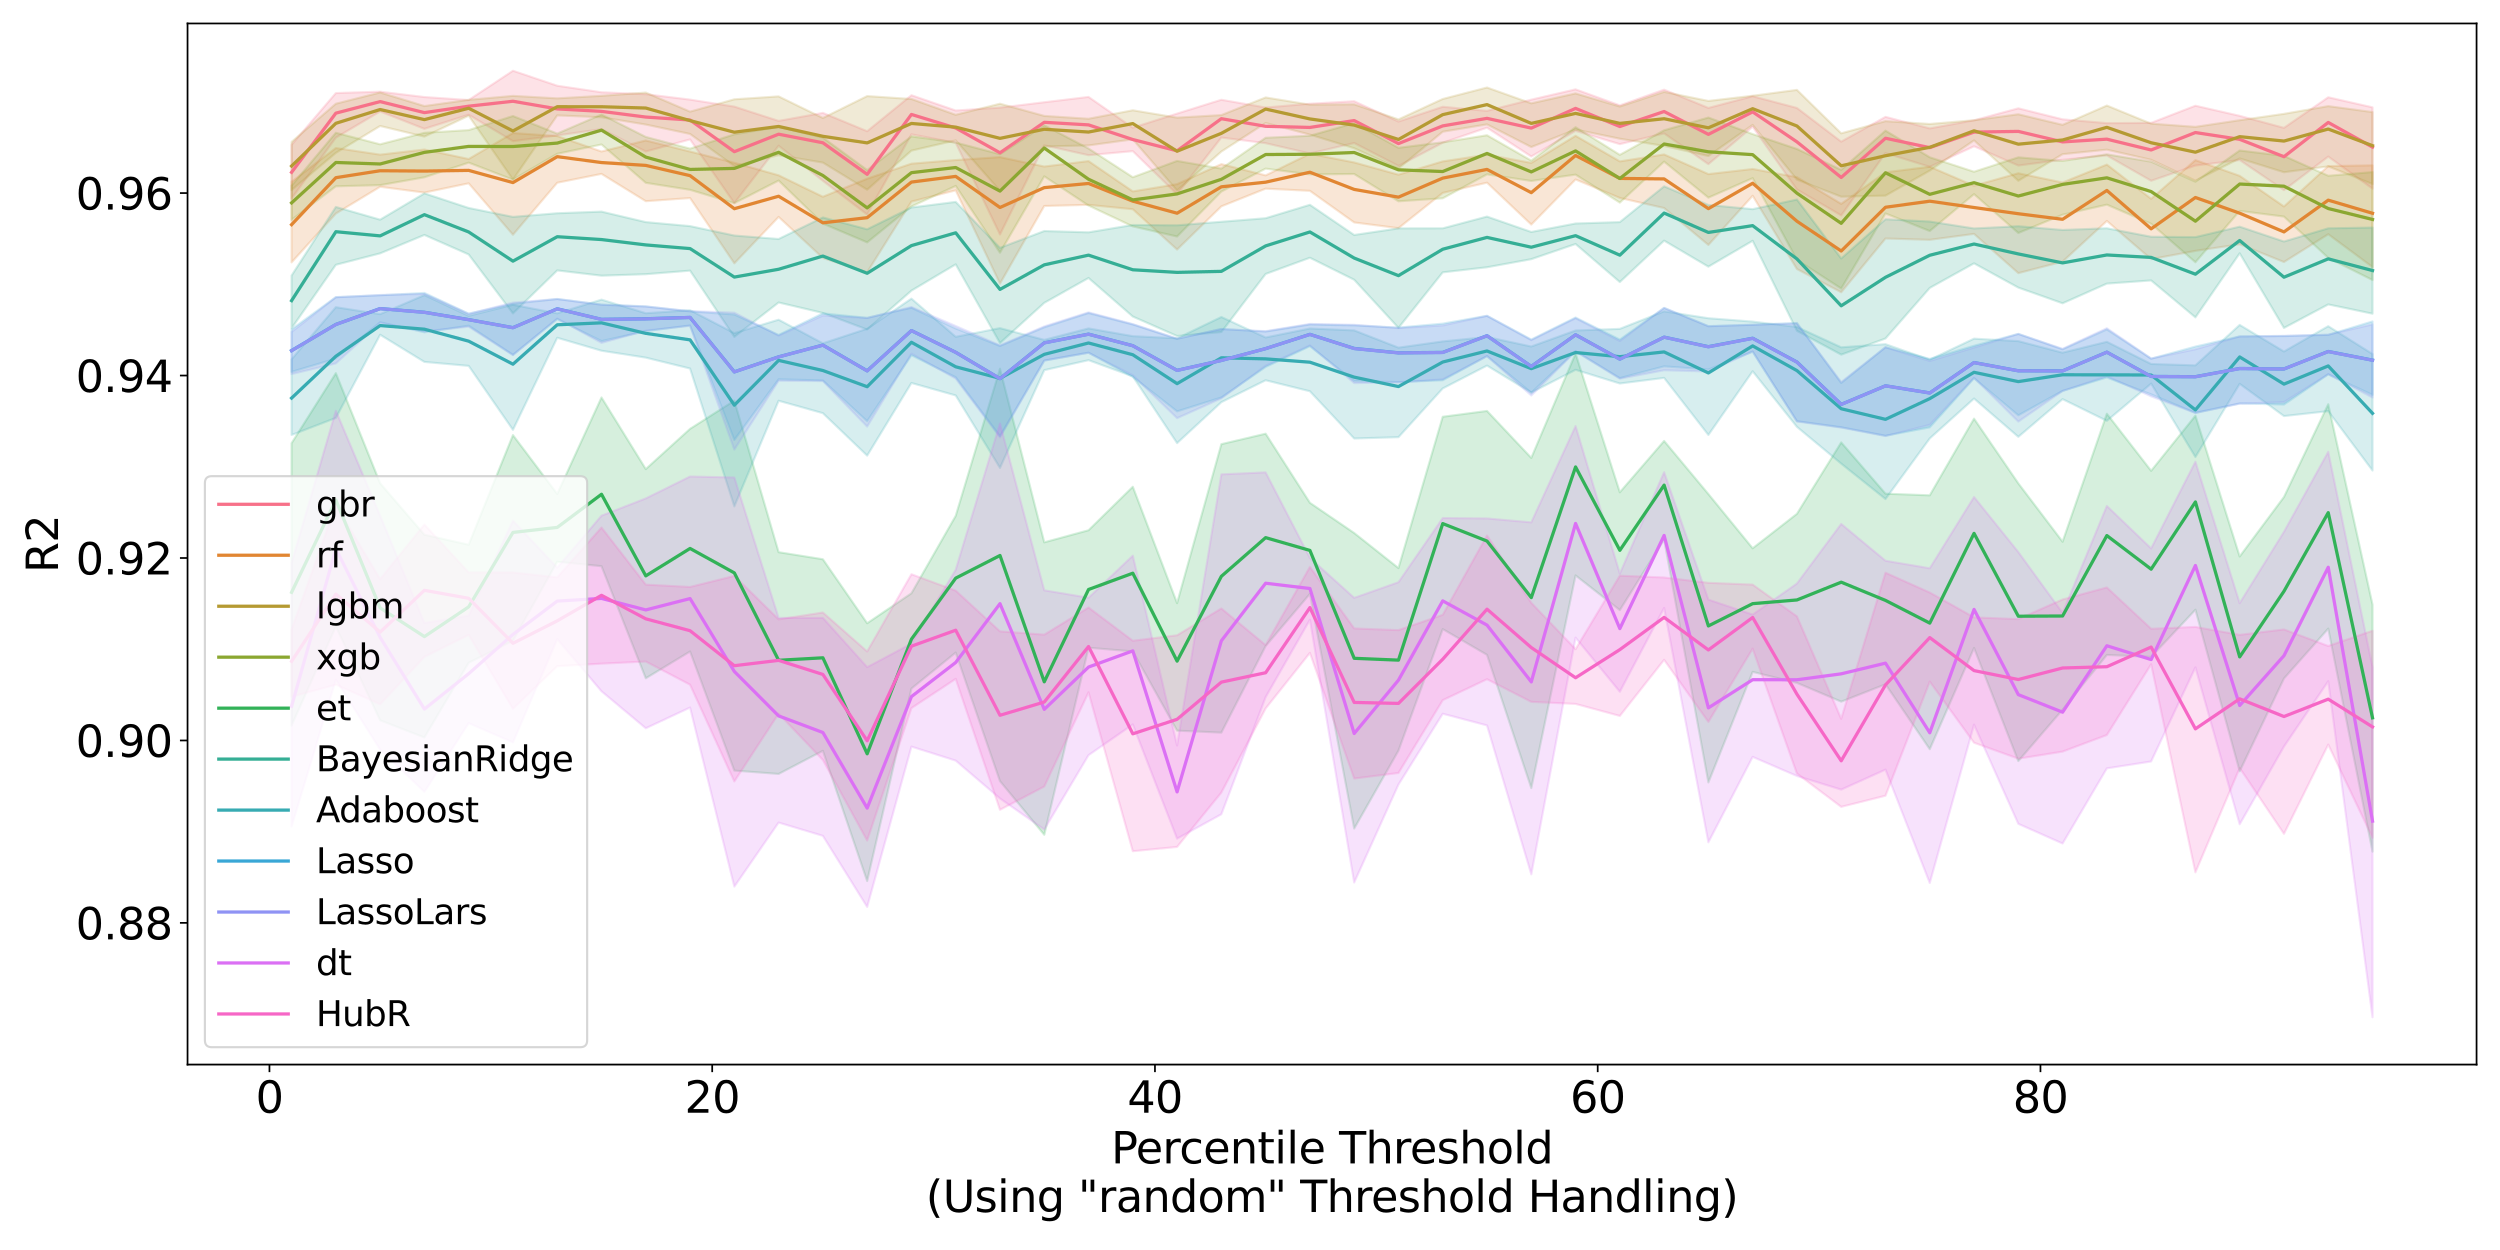 <?xml version="1.0" encoding="utf-8" standalone="no"?>
<!DOCTYPE svg PUBLIC "-//W3C//DTD SVG 1.1//EN"
  "http://www.w3.org/Graphics/SVG/1.1/DTD/svg11.dtd">
<svg xmlns:xlink="http://www.w3.org/1999/xlink" width="1152pt" height="576pt" viewBox="0 0 1152 576" xmlns="http://www.w3.org/2000/svg" version="1.1">
 <defs>
  <style type="text/css">*{stroke-linejoin: round; stroke-linecap: butt}</style>
 </defs>
 <g id="figure_1">
  <g id="patch_1">
   <path d="M 0 576 
L 1152 576 
L 1152 0 
L 0 0 
z
" style="fill: #ffffff"/>
  </g>
  <g id="axes_1">
   <g id="patch_2">
    <path d="M 86.42 490.552 
L 1141.2 490.552 
L 1141.2 10.8 
L 86.42 10.8 
z
" style="fill: #ffffff"/>
   </g>
   <g id="PolyCollection_1">
    <defs>
     <path id="maa8427142f" d="M 134.365 -509.301 
L 134.365 -484.537 
L 154.766 -512.561 
L 175.168 -524.627 
L 195.57 -516.635 
L 215.972 -523.132 
L 236.374 -510.949 
L 256.776 -513.574 
L 277.178 -516.502 
L 297.58 -506.189 
L 317.982 -511.756 
L 338.384 -482.389 
L 358.786 -508.85 
L 379.188 -492.674 
L 399.59 -477.123 
L 419.992 -514.111 
L 440.394 -510.193 
L 460.795 -467.953 
L 481.197 -509.04 
L 501.599 -504.489 
L 522.001 -506.347 
L 542.403 -486.488 
L 562.805 -512.625 
L 583.207 -510.018 
L 603.609 -505.276 
L 624.011 -510.099 
L 644.413 -499.538 
L 664.815 -510.223 
L 685.217 -517.166 
L 705.619 -503.892 
L 726.021 -515.704 
L 746.423 -509.584 
L 766.825 -514.527 
L 787.226 -500.356 
L 807.628 -517.582 
L 828.03 -488.661 
L 848.432 -476.734 
L 868.834 -505.441 
L 889.236 -499.13 
L 909.638 -508.586 
L 930.04 -499.718 
L 950.442 -502.386 
L 970.844 -504.369 
L 991.246 -492.703 
L 1011.648 -499.718 
L 1032.05 -502.255 
L 1052.452 -488.398 
L 1072.854 -503.847 
L 1093.255 -489.057 
L 1093.255 -526.535 
L 1093.255 -526.535 
L 1072.854 -531.176 
L 1052.452 -517.077 
L 1032.05 -522.617 
L 1011.648 -527.28 
L 991.246 -519.377 
L 970.844 -519.25 
L 950.442 -521.011 
L 930.04 -526.083 
L 909.638 -520.559 
L 889.236 -516.816 
L 868.834 -522.148 
L 848.432 -510.724 
L 828.03 -526.251 
L 807.628 -531.645 
L 787.226 -526.252 
L 766.825 -534.687 
L 746.423 -527.432 
L 726.021 -534.822 
L 705.619 -530.073 
L 685.217 -524.914 
L 664.815 -526.799 
L 644.413 -519.986 
L 624.011 -529.342 
L 603.609 -528.204 
L 583.207 -526.459 
L 562.805 -530.027 
L 542.403 -523.658 
L 522.001 -517.149 
L 501.599 -531.331 
L 481.197 -528.876 
L 460.795 -526.399 
L 440.394 -525.072 
L 419.992 -532.119 
L 399.59 -515.53 
L 379.188 -523.972 
L 358.786 -520.286 
L 338.384 -526.876 
L 317.982 -530.092 
L 297.58 -532.588 
L 277.178 -533.478 
L 256.776 -536.484 
L 236.374 -543.393 
L 215.972 -529.906 
L 195.57 -531.282 
L 175.168 -533.745 
L 154.766 -533.115 
L 134.365 -509.301 
z
" style="stroke: #f77189; stroke-opacity: 0.2"/>
    </defs>
    <g clip-path="url(#pd45bf20d31)">
     <use xlink:href="#maa8427142f" x="0" y="576" style="fill: #f77189; fill-opacity: 0.2; stroke: #f77189; stroke-opacity: 0.2"/>
    </g>
   </g>
   <g id="PolyCollection_2">
    <defs>
     <path id="m282b23c4f5" d="M 134.365 -492.234 
L 134.365 -455.102 
L 154.766 -477.596 
L 175.168 -489.931 
L 195.57 -487.257 
L 215.972 -491.521 
L 236.374 -467.834 
L 256.776 -491.792 
L 277.178 -495.869 
L 297.58 -483.287 
L 317.982 -484.731 
L 338.384 -454.661 
L 358.786 -476.04 
L 379.188 -457.106 
L 399.59 -450.533 
L 419.992 -483.114 
L 440.394 -488.286 
L 460.795 -445.306 
L 481.197 -481.072 
L 501.599 -481.614 
L 522.001 -479.58 
L 542.403 -461.005 
L 562.805 -480.909 
L 583.207 -489.064 
L 603.609 -488.067 
L 624.011 -473.499 
L 644.413 -470.866 
L 664.815 -487.111 
L 685.217 -491.821 
L 705.619 -472.522 
L 726.021 -493.31 
L 746.423 -484.795 
L 766.825 -480.131 
L 787.226 -463.122 
L 807.628 -485.796 
L 828.03 -452.027 
L 848.432 -441.321 
L 868.834 -466.096 
L 889.236 -465.492 
L 909.638 -468.224 
L 930.04 -450.137 
L 950.442 -455.445 
L 970.844 -474.187 
L 991.246 -456.593 
L 1011.648 -460.401 
L 1032.05 -463.44 
L 1052.452 -455.268 
L 1072.854 -468.07 
L 1093.255 -452.934 
L 1093.255 -499.807 
L 1093.255 -499.807 
L 1072.854 -499.458 
L 1052.452 -480.847 
L 1032.05 -494.96 
L 1011.648 -502.226 
L 991.246 -484.389 
L 970.844 -500.162 
L 950.442 -491.887 
L 930.04 -496.162 
L 909.638 -490.414 
L 889.236 -499.156 
L 868.834 -496.601 
L 848.432 -482.06 
L 828.03 -494.363 
L 807.628 -498.124 
L 787.226 -495.771 
L 766.825 -504.833 
L 746.423 -501.629 
L 726.021 -513.406 
L 705.619 -500.941 
L 685.217 -504.711 
L 664.815 -501.622 
L 644.413 -495.51 
L 624.011 -501.141 
L 603.609 -505.124 
L 583.207 -495.181 
L 562.805 -500.371 
L 542.403 -491.146 
L 522.001 -487.795 
L 501.599 -501.761 
L 481.197 -499.255 
L 460.795 -503.599 
L 440.394 -502.238 
L 419.992 -500.573 
L 399.59 -493.642 
L 379.188 -485.33 
L 358.786 -495.219 
L 338.384 -500.994 
L 317.982 -506.16 
L 297.58 -511.273 
L 277.178 -506.188 
L 256.776 -513.304 
L 236.374 -514.702 
L 215.972 -502.716 
L 195.57 -507.095 
L 175.168 -504.74 
L 154.766 -507.784 
L 134.365 -492.234 
z
" style="stroke: #e18632; stroke-opacity: 0.2"/>
    </defs>
    <g clip-path="url(#pd45bf20d31)">
     <use xlink:href="#m282b23c4f5" x="0" y="576" style="fill: #e18632; fill-opacity: 0.2; stroke: #e18632; stroke-opacity: 0.2"/>
    </g>
   </g>
   <g id="PolyCollection_3">
    <defs>
     <path id="m90f1c54ef9" d="M 134.365 -510.6 
L 134.365 -488.418 
L 154.766 -505.551 
L 175.168 -517.946 
L 195.57 -513.048 
L 215.972 -522.674 
L 236.374 -493.256 
L 256.776 -522.817 
L 277.178 -521.97 
L 297.58 -518.604 
L 317.982 -514.277 
L 338.384 -499.488 
L 358.786 -504.47 
L 379.188 -501.076 
L 399.59 -488.577 
L 419.992 -506.585 
L 440.394 -511.323 
L 460.795 -488.07 
L 481.197 -508.491 
L 501.599 -508.994 
L 522.001 -511.789 
L 542.403 -488.21 
L 562.805 -506.156 
L 583.207 -519.327 
L 603.609 -513.989 
L 624.011 -507.703 
L 644.413 -498.358 
L 664.815 -515.303 
L 685.217 -518.682 
L 705.619 -508.233 
L 726.021 -516.313 
L 746.423 -512.082 
L 766.825 -508.748 
L 787.226 -504.106 
L 807.628 -518.435 
L 828.03 -493.223 
L 848.432 -485.369 
L 868.834 -485.847 
L 889.236 -497.383 
L 909.638 -511.298 
L 930.04 -492.698 
L 950.442 -504.951 
L 970.844 -507.043 
L 991.246 -502.371 
L 1011.648 -492.752 
L 1032.05 -502.986 
L 1052.452 -496.631 
L 1072.854 -499.324 
L 1093.255 -491.191 
L 1093.255 -524.352 
L 1093.255 -524.352 
L 1072.854 -527.089 
L 1052.452 -523.53 
L 1032.05 -520.599 
L 1011.648 -517.541 
L 991.246 -519.017 
L 970.844 -527.357 
L 950.442 -518.464 
L 930.04 -523.345 
L 909.638 -520.592 
L 889.236 -518.868 
L 868.834 -520.164 
L 848.432 -514.552 
L 828.03 -534.572 
L 807.628 -531.864 
L 787.226 -529.482 
L 766.825 -533.659 
L 746.423 -526.906 
L 726.021 -532.948 
L 705.619 -528.384 
L 685.217 -535.67 
L 664.815 -530.381 
L 644.413 -520.971 
L 624.011 -527.919 
L 603.609 -527.765 
L 583.207 -531.092 
L 562.805 -522.964 
L 542.403 -521.786 
L 522.001 -525.18 
L 501.599 -521.277 
L 481.197 -522.58 
L 460.795 -528.208 
L 440.394 -523.088 
L 419.992 -530.38 
L 399.59 -531.715 
L 379.188 -521.622 
L 358.786 -531.58 
L 338.384 -530.236 
L 317.982 -524.551 
L 297.58 -533.346 
L 277.178 -531.83 
L 256.776 -530.68 
L 236.374 -531.815 
L 215.972 -529.981 
L 195.57 -527.123 
L 175.168 -533.373 
L 154.766 -528.206 
L 134.365 -510.6 
z
" style="stroke: #b59a32; stroke-opacity: 0.2"/>
    </defs>
    <g clip-path="url(#pd45bf20d31)">
     <use xlink:href="#m90f1c54ef9" x="0" y="576" style="fill: #b59a32; fill-opacity: 0.2; stroke: #b59a32; stroke-opacity: 0.2"/>
    </g>
   </g>
   <g id="PolyCollection_4">
    <defs>
     <path id="m666940b092" d="M 134.365 -490.501 
L 134.365 -474.695 
L 154.766 -490.141 
L 175.168 -490.682 
L 195.57 -494.299 
L 215.972 -501.062 
L 236.374 -493.208 
L 256.776 -505.129 
L 277.178 -509.42 
L 297.58 -491.752 
L 317.982 -488.525 
L 338.384 -482.378 
L 358.786 -492.798 
L 379.188 -472.972 
L 399.59 -464.305 
L 419.992 -480.858 
L 440.394 -490.314 
L 460.795 -459.539 
L 481.197 -494.74 
L 501.599 -481.28 
L 522.001 -471.664 
L 542.403 -467.007 
L 562.805 -487.722 
L 583.207 -498.311 
L 603.609 -495.638 
L 624.011 -495.821 
L 644.413 -483.239 
L 664.815 -484.622 
L 685.217 -495.659 
L 705.619 -492.615 
L 726.021 -495.535 
L 746.423 -482.632 
L 766.825 -501.529 
L 787.226 -484.922 
L 807.628 -493.886 
L 828.03 -456.238 
L 848.432 -443.03 
L 868.834 -477.648 
L 889.236 -469.527 
L 909.638 -486.535 
L 930.04 -468.629 
L 950.442 -477.071 
L 970.844 -481.696 
L 991.246 -472.888 
L 1011.648 -455.147 
L 1032.05 -478.804 
L 1052.452 -476.198 
L 1072.854 -457.165 
L 1093.255 -446.956 
L 1093.255 -496.7 
L 1093.255 -496.7 
L 1072.854 -495.007 
L 1052.452 -504.165 
L 1032.05 -506.657 
L 1011.648 -492.256 
L 991.246 -501.473 
L 970.844 -504.879 
L 950.442 -501.83 
L 930.04 -503.5 
L 909.638 -496.86 
L 889.236 -503.523 
L 868.834 -515.803 
L 848.432 -497.737 
L 828.03 -507.358 
L 807.628 -514.198 
L 787.226 -521.84 
L 766.825 -515.957 
L 746.423 -504.635 
L 726.021 -517.389 
L 705.619 -501.986 
L 685.217 -513.668 
L 664.815 -510.419 
L 644.413 -507.882 
L 624.011 -519.253 
L 603.609 -513.44 
L 583.207 -512.511 
L 562.805 -498.302 
L 542.403 -501.843 
L 522.001 -494.326 
L 501.599 -507.566 
L 481.197 -518.264 
L 460.795 -504.941 
L 440.394 -510.317 
L 419.992 -513.15 
L 399.59 -497.646 
L 379.188 -512.594 
L 358.786 -517.563 
L 338.384 -514.078 
L 317.982 -507.501 
L 297.58 -512.894 
L 277.178 -523.217 
L 256.776 -514.435 
L 236.374 -522.539 
L 215.972 -516.05 
L 195.57 -514.798 
L 175.168 -509.494 
L 154.766 -514.82 
L 134.365 -490.501 
z
" style="stroke: #8ba731; stroke-opacity: 0.2"/>
    </defs>
    <g clip-path="url(#pd45bf20d31)">
     <use xlink:href="#m666940b092" x="0" y="576" style="fill: #8ba731; fill-opacity: 0.2; stroke: #8ba731; stroke-opacity: 0.2"/>
    </g>
   </g>
   <g id="PolyCollection_5">
    <defs>
     <path id="mabec490cdb" d="M 134.365 -371.786 
L 134.365 -241.66 
L 154.766 -287.249 
L 175.168 -244.061 
L 195.57 -236.145 
L 215.972 -270.583 
L 236.374 -280.705 
L 256.776 -317.14 
L 277.178 -315.093 
L 297.58 -263.449 
L 317.982 -275.802 
L 338.384 -220.923 
L 358.786 -219.37 
L 379.188 -230.044 
L 399.59 -170.021 
L 419.992 -258.717 
L 440.394 -275.295 
L 460.795 -216.067 
L 481.197 -191.338 
L 501.599 -277.526 
L 522.001 -275.846 
L 542.403 -239.322 
L 562.805 -238.407 
L 583.207 -278.313 
L 603.609 -302.366 
L 624.011 -194.207 
L 644.413 -230.125 
L 664.815 -286.115 
L 685.217 -274.251 
L 705.619 -212.872 
L 726.021 -310.848 
L 746.423 -294.862 
L 766.825 -327.423 
L 787.226 -215.464 
L 807.628 -266.411 
L 828.03 -261.328 
L 848.432 -252.685 
L 868.834 -260.694 
L 889.236 -230.772 
L 909.638 -277.417 
L 930.04 -225.302 
L 950.442 -249.01 
L 970.844 -274.207 
L 991.246 -273.319 
L 1011.648 -295.023 
L 1032.05 -220.603 
L 1052.452 -263.366 
L 1072.854 -286.343 
L 1093.255 -183.58 
L 1093.255 -297.398 
L 1093.255 -297.398 
L 1072.854 -389.718 
L 1052.452 -346.976 
L 1032.05 -319.571 
L 1011.648 -384.459 
L 991.246 -359.046 
L 970.844 -385.346 
L 950.442 -326.366 
L 930.04 -353.259 
L 909.638 -383.074 
L 889.236 -347.75 
L 868.834 -348.509 
L 848.432 -372.122 
L 828.03 -339.223 
L 807.628 -323.341 
L 787.226 -348.329 
L 766.825 -372.808 
L 746.423 -349.157 
L 726.021 -413.082 
L 705.619 -364.989 
L 685.217 -386.635 
L 664.815 -383.95 
L 644.413 -314.224 
L 624.011 -330.382 
L 603.609 -344.302 
L 583.207 -376.151 
L 562.805 -371.328 
L 542.403 -298.066 
L 522.001 -351.7 
L 501.599 -331.654 
L 481.197 -326.092 
L 460.795 -406.127 
L 440.394 -338.294 
L 419.992 -302.606 
L 399.59 -288.808 
L 379.188 -318.291 
L 358.786 -321.555 
L 338.384 -391.383 
L 317.982 -378.379 
L 297.58 -359.841 
L 277.178 -392.839 
L 256.776 -348.401 
L 236.374 -375.494 
L 215.972 -324.994 
L 195.57 -329.588 
L 175.168 -353.317 
L 154.766 -404.041 
L 134.365 -371.786 
z
" style="stroke: #32b258; stroke-opacity: 0.2"/>
    </defs>
    <g clip-path="url(#pd45bf20d31)">
     <use xlink:href="#mabec490cdb" x="0" y="576" style="fill: #32b258; fill-opacity: 0.2; stroke: #32b258; stroke-opacity: 0.2"/>
    </g>
   </g>
   <g id="PolyCollection_6">
    <defs>
     <path id="m33b268ccfd" d="M 134.365 -449.041 
L 134.365 -424.741 
L 154.766 -453.982 
L 175.168 -459.252 
L 195.57 -467.74 
L 215.972 -458.746 
L 236.374 -431.573 
L 256.776 -451.391 
L 277.178 -448.966 
L 297.58 -449.646 
L 317.982 -451.289 
L 338.384 -420.757 
L 358.786 -436.614 
L 379.188 -431.785 
L 399.59 -424.169 
L 419.992 -442.072 
L 440.394 -454.181 
L 460.795 -417.902 
L 481.197 -436.454 
L 501.599 -447.901 
L 522.001 -430.132 
L 542.403 -421.168 
L 562.805 -422.979 
L 583.207 -449.761 
L 603.609 -457.236 
L 624.011 -447.093 
L 644.413 -424.927 
L 664.815 -450.507 
L 685.217 -452.84 
L 705.619 -456.575 
L 726.021 -463.564 
L 746.423 -446.037 
L 766.825 -465.112 
L 787.226 -453.116 
L 807.628 -465.041 
L 828.03 -423.551 
L 848.432 -412.579 
L 868.834 -420.02 
L 889.236 -443.325 
L 909.638 -454.655 
L 930.04 -443.479 
L 950.442 -436.241 
L 970.844 -445.31 
L 991.246 -446.777 
L 1011.648 -429.763 
L 1032.05 -459.274 
L 1052.452 -424.889 
L 1072.854 -435.723 
L 1093.255 -431.45 
L 1093.255 -471.14 
L 1093.255 -471.14 
L 1072.854 -470.778 
L 1052.452 -464.706 
L 1032.05 -471.542 
L 1011.648 -466.725 
L 991.246 -466.895 
L 970.844 -470.797 
L 950.442 -470.029 
L 930.04 -471.752 
L 909.638 -470.725 
L 889.236 -473.911 
L 868.834 -474.958 
L 848.432 -456.888 
L 828.03 -484.046 
L 807.628 -479.619 
L 787.226 -481.552 
L 766.825 -490.123 
L 746.423 -473.653 
L 726.021 -473.007 
L 705.619 -469.108 
L 685.217 -476.197 
L 664.815 -470.782 
L 644.413 -470.752 
L 624.011 -467.712 
L 603.609 -481.625 
L 583.207 -475.44 
L 562.805 -473.806 
L 542.403 -472.17 
L 522.001 -472.329 
L 501.599 -468.942 
L 481.197 -469.537 
L 460.795 -461.788 
L 440.394 -482.955 
L 419.992 -480.372 
L 399.59 -470.336 
L 379.188 -475.789 
L 358.786 -465.866 
L 338.384 -467.458 
L 317.982 -471.805 
L 297.58 -473.653 
L 277.178 -478.479 
L 256.776 -477.734 
L 236.374 -476.054 
L 215.972 -480.165 
L 195.57 -486.888 
L 175.168 -474.774 
L 154.766 -480.632 
L 134.365 -449.041 
z
" style="stroke: #35ae95; stroke-opacity: 0.2"/>
    </defs>
    <g clip-path="url(#pd45bf20d31)">
     <use xlink:href="#m33b268ccfd" x="0" y="576" style="fill: #35ae95; fill-opacity: 0.2; stroke: #35ae95; stroke-opacity: 0.2"/>
    </g>
   </g>
   <g id="PolyCollection_7">
    <defs>
     <path id="m57100aa3c2" d="M 134.365 -410.439 
L 134.365 -375.579 
L 154.766 -383.418 
L 175.168 -421.741 
L 195.57 -409.229 
L 215.972 -407.398 
L 236.374 -377.936 
L 256.776 -420.356 
L 277.178 -414.387 
L 297.58 -411.202 
L 317.982 -406.182 
L 338.384 -342.658 
L 358.786 -391.332 
L 379.188 -385.611 
L 399.59 -366.05 
L 419.992 -399.524 
L 440.394 -393.788 
L 460.795 -360.38 
L 481.197 -405.432 
L 501.599 -410.035 
L 522.001 -402.57 
L 542.403 -371.813 
L 562.805 -390.685 
L 583.207 -400.777 
L 603.609 -395.705 
L 624.011 -373.941 
L 644.413 -374.547 
L 664.815 -397.016 
L 685.217 -407.54 
L 705.619 -395.107 
L 726.021 -405.586 
L 746.423 -399.285 
L 766.825 -401.866 
L 787.226 -375.579 
L 807.628 -404.923 
L 828.03 -379.299 
L 848.432 -362.356 
L 868.834 -346.033 
L 889.236 -373.966 
L 909.638 -392.342 
L 930.04 -374.708 
L 950.442 -392.083 
L 970.844 -382.068 
L 991.246 -399.24 
L 1011.648 -365.411 
L 1032.05 -399.145 
L 1052.452 -384.274 
L 1072.854 -386.538 
L 1093.255 -359.188 
L 1093.255 -412.87 
L 1093.255 -412.87 
L 1072.854 -425.692 
L 1052.452 -414.013 
L 1032.05 -426.274 
L 1011.648 -407.625 
L 991.246 -408.269 
L 970.844 -418.487 
L 950.442 -413.479 
L 930.04 -418.798 
L 909.638 -419.94 
L 889.236 -410.252 
L 868.834 -417.398 
L 848.432 -415.953 
L 828.03 -425.34 
L 807.628 -427.803 
L 787.226 -429.356 
L 766.825 -432.514 
L 746.423 -424.462 
L 726.021 -423.697 
L 705.619 -416.311 
L 685.217 -420.701 
L 664.815 -418.664 
L 644.413 -415.796 
L 624.011 -423.741 
L 603.609 -424.612 
L 583.207 -420.475 
L 562.805 -429.922 
L 542.403 -420.09 
L 522.001 -421.089 
L 501.599 -424.654 
L 481.197 -419.38 
L 460.795 -424.796 
L 440.394 -420.788 
L 419.992 -438.382 
L 399.59 -424.496 
L 379.188 -417.781 
L 358.786 -428.686 
L 338.384 -422.478 
L 317.982 -433.051 
L 297.58 -431.651 
L 277.178 -437.925 
L 256.776 -431.6 
L 236.374 -435.552 
L 215.972 -430.436 
L 195.57 -439.985 
L 175.168 -431.23 
L 154.766 -434.44 
L 134.365 -410.439 
z
" style="stroke: #37abb2; stroke-opacity: 0.2"/>
    </defs>
    <g clip-path="url(#pd45bf20d31)">
     <use xlink:href="#m57100aa3c2" x="0" y="576" style="fill: #37abb2; fill-opacity: 0.2; stroke: #37abb2; stroke-opacity: 0.2"/>
    </g>
   </g>
   <g id="PolyCollection_8">
    <defs>
     <path id="me7f70020f3" d="M 134.365 -424.246 
L 134.365 -404.641 
L 154.766 -410.79 
L 175.168 -427.538 
L 195.57 -422.87 
L 215.972 -425.956 
L 236.374 -412.512 
L 256.776 -428.985 
L 277.178 -418.834 
L 297.58 -423.406 
L 317.982 -426.047 
L 338.384 -373.28 
L 358.786 -401.237 
L 379.188 -400.698 
L 399.59 -381.926 
L 419.992 -412.315 
L 440.394 -402.209 
L 460.795 -375.035 
L 481.197 -409.834 
L 501.599 -413.503 
L 522.001 -402.345 
L 542.403 -386.446 
L 562.805 -392.85 
L 583.207 -406.908 
L 603.609 -416.476 
L 624.011 -400.406 
L 644.413 -399.942 
L 664.815 -400.78 
L 685.217 -411.913 
L 705.619 -395.037 
L 726.021 -414.192 
L 746.423 -401.793 
L 766.825 -407.191 
L 787.226 -405.741 
L 807.628 -413.948 
L 828.03 -381.941 
L 848.432 -379.141 
L 868.834 -375.218 
L 889.236 -379.081 
L 909.638 -401.7 
L 930.04 -384.629 
L 950.442 -395.882 
L 970.844 -402.06 
L 991.246 -394.264 
L 1011.648 -385.757 
L 1032.05 -390.104 
L 1052.452 -389.589 
L 1072.854 -403.491 
L 1093.255 -394.048 
L 1093.255 -427.882 
L 1093.255 -427.882 
L 1072.854 -421.696 
L 1052.452 -421.13 
L 1032.05 -420.981 
L 1011.648 -416.285 
L 991.246 -410.716 
L 970.844 -424.198 
L 950.442 -415.013 
L 930.04 -422.15 
L 909.638 -416.667 
L 889.236 -410.6 
L 868.834 -416.007 
L 848.432 -399.496 
L 828.03 -427.159 
L 807.628 -426.37 
L 787.226 -425.721 
L 766.825 -434.123 
L 746.423 -419.509 
L 726.021 -429.678 
L 705.619 -419.529 
L 685.217 -430.491 
L 664.815 -426.866 
L 644.413 -425.051 
L 624.011 -426.05 
L 603.609 -426.466 
L 583.207 -423.205 
L 562.805 -424.389 
L 542.403 -419.843 
L 522.001 -426.472 
L 501.599 -431.739 
L 481.197 -425.149 
L 460.795 -416.558 
L 440.394 -424.643 
L 419.992 -434.162 
L 399.59 -429.533 
L 379.188 -431.588 
L 358.786 -421.655 
L 338.384 -431.073 
L 317.982 -432.503 
L 297.58 -434.825 
L 277.178 -435.641 
L 256.776 -438.23 
L 236.374 -436.009 
L 215.972 -431.472 
L 195.57 -441.01 
L 175.168 -439.931 
L 154.766 -439.09 
L 134.365 -424.246 
z
" style="stroke: #39a7d6; stroke-opacity: 0.2"/>
    </defs>
    <g clip-path="url(#pd45bf20d31)">
     <use xlink:href="#me7f70020f3" x="0" y="576" style="fill: #39a7d6; fill-opacity: 0.2; stroke: #39a7d6; stroke-opacity: 0.2"/>
    </g>
   </g>
   <g id="PolyCollection_9">
    <defs>
     <path id="m821ba074b6" d="M 134.365 -423.035 
L 134.365 -403.618 
L 154.766 -408.543 
L 175.168 -427.159 
L 195.57 -423.306 
L 215.972 -425.459 
L 236.374 -412.356 
L 256.776 -429.246 
L 277.178 -417.985 
L 297.58 -423.662 
L 317.982 -425.849 
L 338.384 -368.83 
L 358.786 -400.548 
L 379.188 -400.409 
L 399.59 -379.435 
L 419.992 -413.02 
L 440.394 -401.574 
L 460.795 -374.43 
L 481.197 -409.853 
L 501.599 -413.435 
L 522.001 -403.086 
L 542.403 -383.324 
L 562.805 -392.441 
L 583.207 -407.442 
L 603.609 -416.836 
L 624.011 -399.482 
L 644.413 -399.738 
L 664.815 -401.199 
L 685.217 -411.872 
L 705.619 -393.764 
L 726.021 -414.09 
L 746.423 -401.491 
L 766.825 -405.392 
L 787.226 -404.796 
L 807.628 -414.082 
L 828.03 -381.776 
L 848.432 -378.969 
L 868.834 -375.073 
L 889.236 -380.231 
L 909.638 -401.947 
L 930.04 -381.726 
L 950.442 -395.831 
L 970.844 -402.651 
L 991.246 -393.362 
L 1011.648 -385.711 
L 1032.05 -389.986 
L 1052.452 -390.694 
L 1072.854 -403.595 
L 1093.255 -392.81 
L 1093.255 -426.514 
L 1093.255 -426.514 
L 1072.854 -421.785 
L 1052.452 -421.26 
L 1032.05 -420.946 
L 1011.648 -415.043 
L 991.246 -410.783 
L 970.844 -424.751 
L 950.442 -415.253 
L 930.04 -422.105 
L 909.638 -415.849 
L 889.236 -409.652 
L 868.834 -415.968 
L 848.432 -399.969 
L 828.03 -426.95 
L 807.628 -426.296 
L 787.226 -425.643 
L 766.825 -434.078 
L 746.423 -418.846 
L 726.021 -429.332 
L 705.619 -419.246 
L 685.217 -430.44 
L 664.815 -426.029 
L 644.413 -424.825 
L 624.011 -426.337 
L 603.609 -426.732 
L 583.207 -423.4 
L 562.805 -424.356 
L 542.403 -419.955 
L 522.001 -426.656 
L 501.599 -432.073 
L 481.197 -425.593 
L 460.795 -416.86 
L 440.394 -425.783 
L 419.992 -434.526 
L 399.59 -429.494 
L 379.188 -430.623 
L 358.786 -421.337 
L 338.384 -431.936 
L 317.982 -432.632 
L 297.58 -434.758 
L 277.178 -435.561 
L 256.776 -438.207 
L 236.374 -436.563 
L 215.972 -431.368 
L 195.57 -440.538 
L 175.168 -440.067 
L 154.766 -439.003 
L 134.365 -423.035 
z
" style="stroke: #8f93f4; stroke-opacity: 0.2"/>
    </defs>
    <g clip-path="url(#pd45bf20d31)">
     <use xlink:href="#m821ba074b6" x="0" y="576" style="fill: #8f93f4; fill-opacity: 0.2; stroke: #8f93f4; stroke-opacity: 0.2"/>
    </g>
   </g>
   <g id="PolyCollection_10">
    <defs>
     <path id="m18982f633d" d="M 134.365 -316.642 
L 134.365 -195.137 
L 154.766 -262.842 
L 175.168 -230.621 
L 195.57 -211.111 
L 215.972 -242.781 
L 236.374 -233.906 
L 256.776 -281.562 
L 277.178 -257.459 
L 297.58 -240.419 
L 317.982 -249.968 
L 338.384 -167.455 
L 358.786 -196.967 
L 379.188 -190.838 
L 399.59 -158.095 
L 419.992 -231.958 
L 440.394 -225.506 
L 460.795 -208.069 
L 481.197 -193.755 
L 501.599 -228.02 
L 522.001 -242.169 
L 542.403 -189.544 
L 562.805 -200.791 
L 583.207 -254.761 
L 603.609 -290.406 
L 624.011 -169.347 
L 644.413 -214.455 
L 664.815 -247.102 
L 685.217 -241.731 
L 705.619 -173.12 
L 726.021 -282.164 
L 746.423 -257.236 
L 766.825 -295.822 
L 787.226 -187.874 
L 807.628 -227.233 
L 828.03 -218.419 
L 848.432 -212.145 
L 868.834 -221.357 
L 889.236 -169.145 
L 909.638 -242.059 
L 930.04 -196.378 
L 950.442 -187.316 
L 970.844 -221.949 
L 991.246 -225.116 
L 1011.648 -268.453 
L 1032.05 -196.176 
L 1052.452 -231.983 
L 1072.854 -262.096 
L 1093.255 -107.255 
L 1093.255 -268.609 
L 1093.255 -268.609 
L 1072.854 -367.802 
L 1052.452 -330.933 
L 1032.05 -298.072 
L 1011.648 -363.235 
L 991.246 -323.269 
L 970.844 -342.848 
L 950.442 -293.541 
L 930.04 -321.616 
L 909.638 -346.98 
L 889.236 -314.135 
L 868.834 -317.602 
L 848.432 -334.565 
L 828.03 -307.112 
L 807.628 -292.802 
L 787.226 -299.696 
L 766.825 -358.403 
L 746.423 -311.683 
L 726.021 -379.655 
L 705.619 -335.295 
L 685.217 -337.099 
L 664.815 -337.286 
L 644.413 -307.709 
L 624.011 -300.505 
L 603.609 -318.922 
L 583.207 -358.323 
L 562.805 -357.419 
L 542.403 -232.486 
L 522.001 -319.954 
L 501.599 -300.559 
L 481.197 -303.98 
L 460.795 -380.871 
L 440.394 -313.477 
L 419.992 -279.437 
L 399.59 -268.575 
L 379.188 -291.291 
L 358.786 -291.25 
L 338.384 -355.972 
L 317.982 -356.425 
L 297.58 -346.333 
L 277.178 -338.369 
L 256.776 -314.403 
L 236.374 -336.085 
L 215.972 -292.302 
L 195.57 -288.924 
L 175.168 -338.414 
L 154.766 -386.729 
L 134.365 -316.642 
z
" style="stroke: #db70f4; stroke-opacity: 0.2"/>
    </defs>
    <g clip-path="url(#pd45bf20d31)">
     <use xlink:href="#m18982f633d" x="0" y="576" style="fill: #db70f4; fill-opacity: 0.2; stroke: #db70f4; stroke-opacity: 0.2"/>
    </g>
   </g>
   <g id="PolyCollection_11">
    <defs>
     <path id="mfdc829eede" d="M 134.365 -285.937 
L 134.365 -254.943 
L 154.766 -260.491 
L 175.168 -251.471 
L 195.57 -273.346 
L 215.972 -283.444 
L 236.374 -249.378 
L 256.776 -268.999 
L 277.178 -270.192 
L 297.58 -271.17 
L 317.982 -260.496 
L 338.384 -215.916 
L 358.786 -247.15 
L 379.188 -225.796 
L 399.59 -188.702 
L 419.992 -249.698 
L 440.394 -263.182 
L 460.795 -202.855 
L 481.197 -213.578 
L 501.599 -256.965 
L 522.001 -183.766 
L 542.403 -185.737 
L 562.805 -210.804 
L 583.207 -249.555 
L 603.609 -275.144 
L 624.011 -217.252 
L 644.413 -219.816 
L 664.815 -253.365 
L 685.217 -263.025 
L 705.619 -252.583 
L 726.021 -251.638 
L 746.423 -246.101 
L 766.825 -271.946 
L 787.226 -243.355 
L 807.628 -277.077 
L 828.03 -219.56 
L 848.432 -204.203 
L 868.834 -209.34 
L 889.236 -261.899 
L 909.638 -233.748 
L 930.04 -226.404 
L 950.442 -229.666 
L 970.844 -237.317 
L 991.246 -269.895 
L 1011.648 -174.02 
L 1032.05 -222.119 
L 1052.452 -191.782 
L 1072.854 -232.901 
L 1093.255 -189.986 
L 1093.255 -285.34 
L 1093.255 -285.34 
L 1072.854 -278.322 
L 1052.452 -285.948 
L 1032.05 -283.451 
L 1011.648 -287.105 
L 991.246 -286.254 
L 970.844 -305.296 
L 950.442 -299.764 
L 930.04 -290.71 
L 909.638 -291.5 
L 889.236 -302.958 
L 868.834 -312.089 
L 848.432 -244.778 
L 828.03 -291.973 
L 807.628 -306.606 
L 787.226 -307.439 
L 766.825 -309.886 
L 746.423 -310.72 
L 726.021 -276.865 
L 705.619 -298.206 
L 685.217 -329.235 
L 664.815 -292.676 
L 644.413 -285.633 
L 624.011 -286.412 
L 603.609 -314.747 
L 583.207 -278.719 
L 562.805 -295.62 
L 542.403 -283.26 
L 522.001 -280.741 
L 501.599 -296.055 
L 481.197 -283.551 
L 460.795 -285.065 
L 440.394 -303.835 
L 419.992 -311.389 
L 399.59 -275.803 
L 379.188 -293.751 
L 358.786 -290.591 
L 338.384 -310.602 
L 317.982 -305.527 
L 297.58 -306.601 
L 277.178 -332.909 
L 256.776 -309.954 
L 236.374 -312.196 
L 215.972 -312.208 
L 195.57 -334.31 
L 175.168 -309.109 
L 154.766 -343.235 
L 134.365 -285.937 
z
" style="stroke: #f667c6; stroke-opacity: 0.2"/>
    </defs>
    <g clip-path="url(#pd45bf20d31)">
     <use xlink:href="#mfdc829eede" x="0" y="576" style="fill: #f667c6; fill-opacity: 0.2; stroke: #f667c6; stroke-opacity: 0.2"/>
    </g>
   </g>
   <g id="matplotlib.axis_1">
    <g id="xtick_1">
     <g id="line2d_1">
      <defs>
       <path id="m4c23f8c13a" d="M 0 0 
L 0 3.5 
" style="stroke: #000000; stroke-width: 0.8"/>
      </defs>
      <g>
       <use xlink:href="#m4c23f8c13a" x="124.164" y="490.552" style="stroke: #000000; stroke-width: 0.8"/>
      </g>
     </g>
     <g id="text_1">
      <!-- 0 -->
      <g transform="translate(117.801 512.749) scale(0.2 -0.2)">
       <defs>
        <path id="DejaVuSans-30" d="M 2034 4250 
Q 1547 4250 1301 3770 
Q 1056 3291 1056 2328 
Q 1056 1369 1301 889 
Q 1547 409 2034 409 
Q 2525 409 2770 889 
Q 3016 1369 3016 2328 
Q 3016 3291 2770 3770 
Q 2525 4250 2034 4250 
z
M 2034 4750 
Q 2819 4750 3233 4129 
Q 3647 3509 3647 2328 
Q 3647 1150 3233 529 
Q 2819 -91 2034 -91 
Q 1250 -91 836 529 
Q 422 1150 422 2328 
Q 422 3509 836 4129 
Q 1250 4750 2034 4750 
z
" transform="scale(0.016)"/>
       </defs>
       <use xlink:href="#DejaVuSans-30"/>
      </g>
     </g>
    </g>
    <g id="xtick_2">
     <g id="line2d_2">
      <g>
       <use xlink:href="#m4c23f8c13a" x="328.183" y="490.552" style="stroke: #000000; stroke-width: 0.8"/>
      </g>
     </g>
     <g id="text_2">
      <!-- 20 -->
      <g transform="translate(315.458 512.749) scale(0.2 -0.2)">
       <defs>
        <path id="DejaVuSans-32" d="M 1228 531 
L 3431 531 
L 3431 0 
L 469 0 
L 469 531 
Q 828 903 1448 1529 
Q 2069 2156 2228 2338 
Q 2531 2678 2651 2914 
Q 2772 3150 2772 3378 
Q 2772 3750 2511 3984 
Q 2250 4219 1831 4219 
Q 1534 4219 1204 4116 
Q 875 4013 500 3803 
L 500 4441 
Q 881 4594 1212 4672 
Q 1544 4750 1819 4750 
Q 2544 4750 2975 4387 
Q 3406 4025 3406 3419 
Q 3406 3131 3298 2873 
Q 3191 2616 2906 2266 
Q 2828 2175 2409 1742 
Q 1991 1309 1228 531 
z
" transform="scale(0.016)"/>
       </defs>
       <use xlink:href="#DejaVuSans-32"/>
       <use xlink:href="#DejaVuSans-30" x="63.623"/>
      </g>
     </g>
    </g>
    <g id="xtick_3">
     <g id="line2d_3">
      <g>
       <use xlink:href="#m4c23f8c13a" x="532.202" y="490.552" style="stroke: #000000; stroke-width: 0.8"/>
      </g>
     </g>
     <g id="text_3">
      <!-- 40 -->
      <g transform="translate(519.477 512.749) scale(0.2 -0.2)">
       <defs>
        <path id="DejaVuSans-34" d="M 2419 4116 
L 825 1625 
L 2419 1625 
L 2419 4116 
z
M 2253 4666 
L 3047 4666 
L 3047 1625 
L 3713 1625 
L 3713 1100 
L 3047 1100 
L 3047 0 
L 2419 0 
L 2419 1100 
L 313 1100 
L 313 1709 
L 2253 4666 
z
" transform="scale(0.016)"/>
       </defs>
       <use xlink:href="#DejaVuSans-34"/>
       <use xlink:href="#DejaVuSans-30" x="63.623"/>
      </g>
     </g>
    </g>
    <g id="xtick_4">
     <g id="line2d_4">
      <g>
       <use xlink:href="#m4c23f8c13a" x="736.222" y="490.552" style="stroke: #000000; stroke-width: 0.8"/>
      </g>
     </g>
     <g id="text_4">
      <!-- 60 -->
      <g transform="translate(723.497 512.749) scale(0.2 -0.2)">
       <defs>
        <path id="DejaVuSans-36" d="M 2113 2584 
Q 1688 2584 1439 2293 
Q 1191 2003 1191 1497 
Q 1191 994 1439 701 
Q 1688 409 2113 409 
Q 2538 409 2786 701 
Q 3034 994 3034 1497 
Q 3034 2003 2786 2293 
Q 2538 2584 2113 2584 
z
M 3366 4563 
L 3366 3988 
Q 3128 4100 2886 4159 
Q 2644 4219 2406 4219 
Q 1781 4219 1451 3797 
Q 1122 3375 1075 2522 
Q 1259 2794 1537 2939 
Q 1816 3084 2150 3084 
Q 2853 3084 3261 2657 
Q 3669 2231 3669 1497 
Q 3669 778 3244 343 
Q 2819 -91 2113 -91 
Q 1303 -91 875 529 
Q 447 1150 447 2328 
Q 447 3434 972 4092 
Q 1497 4750 2381 4750 
Q 2619 4750 2861 4703 
Q 3103 4656 3366 4563 
z
" transform="scale(0.016)"/>
       </defs>
       <use xlink:href="#DejaVuSans-36"/>
       <use xlink:href="#DejaVuSans-30" x="63.623"/>
      </g>
     </g>
    </g>
    <g id="xtick_5">
     <g id="line2d_5">
      <g>
       <use xlink:href="#m4c23f8c13a" x="940.241" y="490.552" style="stroke: #000000; stroke-width: 0.8"/>
      </g>
     </g>
     <g id="text_5">
      <!-- 80 -->
      <g transform="translate(927.516 512.749) scale(0.2 -0.2)">
       <defs>
        <path id="DejaVuSans-38" d="M 2034 2216 
Q 1584 2216 1326 1975 
Q 1069 1734 1069 1313 
Q 1069 891 1326 650 
Q 1584 409 2034 409 
Q 2484 409 2743 651 
Q 3003 894 3003 1313 
Q 3003 1734 2745 1975 
Q 2488 2216 2034 2216 
z
M 1403 2484 
Q 997 2584 770 2862 
Q 544 3141 544 3541 
Q 544 4100 942 4425 
Q 1341 4750 2034 4750 
Q 2731 4750 3128 4425 
Q 3525 4100 3525 3541 
Q 3525 3141 3298 2862 
Q 3072 2584 2669 2484 
Q 3125 2378 3379 2068 
Q 3634 1759 3634 1313 
Q 3634 634 3220 271 
Q 2806 -91 2034 -91 
Q 1263 -91 848 271 
Q 434 634 434 1313 
Q 434 1759 690 2068 
Q 947 2378 1403 2484 
z
M 1172 3481 
Q 1172 3119 1398 2916 
Q 1625 2713 2034 2713 
Q 2441 2713 2670 2916 
Q 2900 3119 2900 3481 
Q 2900 3844 2670 4047 
Q 2441 4250 2034 4250 
Q 1625 4250 1398 4047 
Q 1172 3844 1172 3481 
z
" transform="scale(0.016)"/>
       </defs>
       <use xlink:href="#DejaVuSans-38"/>
       <use xlink:href="#DejaVuSans-30" x="63.623"/>
      </g>
     </g>
    </g>
    <g id="text_6">
     <!-- Percentile Threshold -->
     <g transform="translate(512.03 536.105) scale(0.2 -0.2)">
      <defs>
       <path id="DejaVuSans-50" d="M 1259 4147 
L 1259 2394 
L 2053 2394 
Q 2494 2394 2734 2622 
Q 2975 2850 2975 3272 
Q 2975 3691 2734 3919 
Q 2494 4147 2053 4147 
L 1259 4147 
z
M 628 4666 
L 2053 4666 
Q 2838 4666 3239 4311 
Q 3641 3956 3641 3272 
Q 3641 2581 3239 2228 
Q 2838 1875 2053 1875 
L 1259 1875 
L 1259 0 
L 628 0 
L 628 4666 
z
" transform="scale(0.016)"/>
       <path id="DejaVuSans-65" d="M 3597 1894 
L 3597 1613 
L 953 1613 
Q 991 1019 1311 708 
Q 1631 397 2203 397 
Q 2534 397 2845 478 
Q 3156 559 3463 722 
L 3463 178 
Q 3153 47 2828 -22 
Q 2503 -91 2169 -91 
Q 1331 -91 842 396 
Q 353 884 353 1716 
Q 353 2575 817 3079 
Q 1281 3584 2069 3584 
Q 2775 3584 3186 3129 
Q 3597 2675 3597 1894 
z
M 3022 2063 
Q 3016 2534 2758 2815 
Q 2500 3097 2075 3097 
Q 1594 3097 1305 2825 
Q 1016 2553 972 2059 
L 3022 2063 
z
" transform="scale(0.016)"/>
       <path id="DejaVuSans-72" d="M 2631 2963 
Q 2534 3019 2420 3045 
Q 2306 3072 2169 3072 
Q 1681 3072 1420 2755 
Q 1159 2438 1159 1844 
L 1159 0 
L 581 0 
L 581 3500 
L 1159 3500 
L 1159 2956 
Q 1341 3275 1631 3429 
Q 1922 3584 2338 3584 
Q 2397 3584 2469 3576 
Q 2541 3569 2628 3553 
L 2631 2963 
z
" transform="scale(0.016)"/>
       <path id="DejaVuSans-63" d="M 3122 3366 
L 3122 2828 
Q 2878 2963 2633 3030 
Q 2388 3097 2138 3097 
Q 1578 3097 1268 2742 
Q 959 2388 959 1747 
Q 959 1106 1268 751 
Q 1578 397 2138 397 
Q 2388 397 2633 464 
Q 2878 531 3122 666 
L 3122 134 
Q 2881 22 2623 -34 
Q 2366 -91 2075 -91 
Q 1284 -91 818 406 
Q 353 903 353 1747 
Q 353 2603 823 3093 
Q 1294 3584 2113 3584 
Q 2378 3584 2631 3529 
Q 2884 3475 3122 3366 
z
" transform="scale(0.016)"/>
       <path id="DejaVuSans-6e" d="M 3513 2113 
L 3513 0 
L 2938 0 
L 2938 2094 
Q 2938 2591 2744 2837 
Q 2550 3084 2163 3084 
Q 1697 3084 1428 2787 
Q 1159 2491 1159 1978 
L 1159 0 
L 581 0 
L 581 3500 
L 1159 3500 
L 1159 2956 
Q 1366 3272 1645 3428 
Q 1925 3584 2291 3584 
Q 2894 3584 3203 3211 
Q 3513 2838 3513 2113 
z
" transform="scale(0.016)"/>
       <path id="DejaVuSans-74" d="M 1172 4494 
L 1172 3500 
L 2356 3500 
L 2356 3053 
L 1172 3053 
L 1172 1153 
Q 1172 725 1289 603 
Q 1406 481 1766 481 
L 2356 481 
L 2356 0 
L 1766 0 
Q 1100 0 847 248 
Q 594 497 594 1153 
L 594 3053 
L 172 3053 
L 172 3500 
L 594 3500 
L 594 4494 
L 1172 4494 
z
" transform="scale(0.016)"/>
       <path id="DejaVuSans-69" d="M 603 3500 
L 1178 3500 
L 1178 0 
L 603 0 
L 603 3500 
z
M 603 4863 
L 1178 4863 
L 1178 4134 
L 603 4134 
L 603 4863 
z
" transform="scale(0.016)"/>
       <path id="DejaVuSans-6c" d="M 603 4863 
L 1178 4863 
L 1178 0 
L 603 0 
L 603 4863 
z
" transform="scale(0.016)"/>
       <path id="DejaVuSans-20" transform="scale(0.016)"/>
       <path id="DejaVuSans-54" d="M -19 4666 
L 3928 4666 
L 3928 4134 
L 2272 4134 
L 2272 0 
L 1638 0 
L 1638 4134 
L -19 4134 
L -19 4666 
z
" transform="scale(0.016)"/>
       <path id="DejaVuSans-68" d="M 3513 2113 
L 3513 0 
L 2938 0 
L 2938 2094 
Q 2938 2591 2744 2837 
Q 2550 3084 2163 3084 
Q 1697 3084 1428 2787 
Q 1159 2491 1159 1978 
L 1159 0 
L 581 0 
L 581 4863 
L 1159 4863 
L 1159 2956 
Q 1366 3272 1645 3428 
Q 1925 3584 2291 3584 
Q 2894 3584 3203 3211 
Q 3513 2838 3513 2113 
z
" transform="scale(0.016)"/>
       <path id="DejaVuSans-73" d="M 2834 3397 
L 2834 2853 
Q 2591 2978 2328 3040 
Q 2066 3103 1784 3103 
Q 1356 3103 1142 2972 
Q 928 2841 928 2578 
Q 928 2378 1081 2264 
Q 1234 2150 1697 2047 
L 1894 2003 
Q 2506 1872 2764 1633 
Q 3022 1394 3022 966 
Q 3022 478 2636 193 
Q 2250 -91 1575 -91 
Q 1294 -91 989 -36 
Q 684 19 347 128 
L 347 722 
Q 666 556 975 473 
Q 1284 391 1588 391 
Q 1994 391 2212 530 
Q 2431 669 2431 922 
Q 2431 1156 2273 1281 
Q 2116 1406 1581 1522 
L 1381 1569 
Q 847 1681 609 1914 
Q 372 2147 372 2553 
Q 372 3047 722 3315 
Q 1072 3584 1716 3584 
Q 2034 3584 2315 3537 
Q 2597 3491 2834 3397 
z
" transform="scale(0.016)"/>
       <path id="DejaVuSans-6f" d="M 1959 3097 
Q 1497 3097 1228 2736 
Q 959 2375 959 1747 
Q 959 1119 1226 758 
Q 1494 397 1959 397 
Q 2419 397 2687 759 
Q 2956 1122 2956 1747 
Q 2956 2369 2687 2733 
Q 2419 3097 1959 3097 
z
M 1959 3584 
Q 2709 3584 3137 3096 
Q 3566 2609 3566 1747 
Q 3566 888 3137 398 
Q 2709 -91 1959 -91 
Q 1206 -91 779 398 
Q 353 888 353 1747 
Q 353 2609 779 3096 
Q 1206 3584 1959 3584 
z
" transform="scale(0.016)"/>
       <path id="DejaVuSans-64" d="M 2906 2969 
L 2906 4863 
L 3481 4863 
L 3481 0 
L 2906 0 
L 2906 525 
Q 2725 213 2448 61 
Q 2172 -91 1784 -91 
Q 1150 -91 751 415 
Q 353 922 353 1747 
Q 353 2572 751 3078 
Q 1150 3584 1784 3584 
Q 2172 3584 2448 3432 
Q 2725 3281 2906 2969 
z
M 947 1747 
Q 947 1113 1208 752 
Q 1469 391 1925 391 
Q 2381 391 2643 752 
Q 2906 1113 2906 1747 
Q 2906 2381 2643 2742 
Q 2381 3103 1925 3103 
Q 1469 3103 1208 2742 
Q 947 2381 947 1747 
z
" transform="scale(0.016)"/>
      </defs>
      <use xlink:href="#DejaVuSans-50"/>
      <use xlink:href="#DejaVuSans-65" x="56.678"/>
      <use xlink:href="#DejaVuSans-72" x="118.201"/>
      <use xlink:href="#DejaVuSans-63" x="157.064"/>
      <use xlink:href="#DejaVuSans-65" x="212.045"/>
      <use xlink:href="#DejaVuSans-6e" x="273.568"/>
      <use xlink:href="#DejaVuSans-74" x="336.947"/>
      <use xlink:href="#DejaVuSans-69" x="376.156"/>
      <use xlink:href="#DejaVuSans-6c" x="403.939"/>
      <use xlink:href="#DejaVuSans-65" x="431.723"/>
      <use xlink:href="#DejaVuSans-20" x="493.246"/>
      <use xlink:href="#DejaVuSans-54" x="525.033"/>
      <use xlink:href="#DejaVuSans-68" x="586.117"/>
      <use xlink:href="#DejaVuSans-72" x="649.496"/>
      <use xlink:href="#DejaVuSans-65" x="688.359"/>
      <use xlink:href="#DejaVuSans-73" x="749.883"/>
      <use xlink:href="#DejaVuSans-68" x="801.982"/>
      <use xlink:href="#DejaVuSans-6f" x="865.361"/>
      <use xlink:href="#DejaVuSans-6c" x="926.543"/>
      <use xlink:href="#DejaVuSans-64" x="954.326"/>
     </g>
     <!-- (Using "random" Threshold Handling) -->
     <g transform="translate(426.643 558.501) scale(0.2 -0.2)">
      <defs>
       <path id="DejaVuSans-28" d="M 1984 4856 
Q 1566 4138 1362 3434 
Q 1159 2731 1159 2009 
Q 1159 1288 1364 580 
Q 1569 -128 1984 -844 
L 1484 -844 
Q 1016 -109 783 600 
Q 550 1309 550 2009 
Q 550 2706 781 3412 
Q 1013 4119 1484 4856 
L 1984 4856 
z
" transform="scale(0.016)"/>
       <path id="DejaVuSans-55" d="M 556 4666 
L 1191 4666 
L 1191 1831 
Q 1191 1081 1462 751 
Q 1734 422 2344 422 
Q 2950 422 3222 751 
Q 3494 1081 3494 1831 
L 3494 4666 
L 4128 4666 
L 4128 1753 
Q 4128 841 3676 375 
Q 3225 -91 2344 -91 
Q 1459 -91 1007 375 
Q 556 841 556 1753 
L 556 4666 
z
" transform="scale(0.016)"/>
       <path id="DejaVuSans-67" d="M 2906 1791 
Q 2906 2416 2648 2759 
Q 2391 3103 1925 3103 
Q 1463 3103 1205 2759 
Q 947 2416 947 1791 
Q 947 1169 1205 825 
Q 1463 481 1925 481 
Q 2391 481 2648 825 
Q 2906 1169 2906 1791 
z
M 3481 434 
Q 3481 -459 3084 -895 
Q 2688 -1331 1869 -1331 
Q 1566 -1331 1297 -1286 
Q 1028 -1241 775 -1147 
L 775 -588 
Q 1028 -725 1275 -790 
Q 1522 -856 1778 -856 
Q 2344 -856 2625 -561 
Q 2906 -266 2906 331 
L 2906 616 
Q 2728 306 2450 153 
Q 2172 0 1784 0 
Q 1141 0 747 490 
Q 353 981 353 1791 
Q 353 2603 747 3093 
Q 1141 3584 1784 3584 
Q 2172 3584 2450 3431 
Q 2728 3278 2906 2969 
L 2906 3500 
L 3481 3500 
L 3481 434 
z
" transform="scale(0.016)"/>
       <path id="DejaVuSans-22" d="M 1147 4666 
L 1147 2931 
L 616 2931 
L 616 4666 
L 1147 4666 
z
M 2328 4666 
L 2328 2931 
L 1797 2931 
L 1797 4666 
L 2328 4666 
z
" transform="scale(0.016)"/>
       <path id="DejaVuSans-61" d="M 2194 1759 
Q 1497 1759 1228 1600 
Q 959 1441 959 1056 
Q 959 750 1161 570 
Q 1363 391 1709 391 
Q 2188 391 2477 730 
Q 2766 1069 2766 1631 
L 2766 1759 
L 2194 1759 
z
M 3341 1997 
L 3341 0 
L 2766 0 
L 2766 531 
Q 2569 213 2275 61 
Q 1981 -91 1556 -91 
Q 1019 -91 701 211 
Q 384 513 384 1019 
Q 384 1609 779 1909 
Q 1175 2209 1959 2209 
L 2766 2209 
L 2766 2266 
Q 2766 2663 2505 2880 
Q 2244 3097 1772 3097 
Q 1472 3097 1187 3025 
Q 903 2953 641 2809 
L 641 3341 
Q 956 3463 1253 3523 
Q 1550 3584 1831 3584 
Q 2591 3584 2966 3190 
Q 3341 2797 3341 1997 
z
" transform="scale(0.016)"/>
       <path id="DejaVuSans-6d" d="M 3328 2828 
Q 3544 3216 3844 3400 
Q 4144 3584 4550 3584 
Q 5097 3584 5394 3201 
Q 5691 2819 5691 2113 
L 5691 0 
L 5113 0 
L 5113 2094 
Q 5113 2597 4934 2840 
Q 4756 3084 4391 3084 
Q 3944 3084 3684 2787 
Q 3425 2491 3425 1978 
L 3425 0 
L 2847 0 
L 2847 2094 
Q 2847 2600 2669 2842 
Q 2491 3084 2119 3084 
Q 1678 3084 1418 2786 
Q 1159 2488 1159 1978 
L 1159 0 
L 581 0 
L 581 3500 
L 1159 3500 
L 1159 2956 
Q 1356 3278 1631 3431 
Q 1906 3584 2284 3584 
Q 2666 3584 2933 3390 
Q 3200 3197 3328 2828 
z
" transform="scale(0.016)"/>
       <path id="DejaVuSans-48" d="M 628 4666 
L 1259 4666 
L 1259 2753 
L 3553 2753 
L 3553 4666 
L 4184 4666 
L 4184 0 
L 3553 0 
L 3553 2222 
L 1259 2222 
L 1259 0 
L 628 0 
L 628 4666 
z
" transform="scale(0.016)"/>
       <path id="DejaVuSans-29" d="M 513 4856 
L 1013 4856 
Q 1481 4119 1714 3412 
Q 1947 2706 1947 2009 
Q 1947 1309 1714 600 
Q 1481 -109 1013 -844 
L 513 -844 
Q 928 -128 1133 580 
Q 1338 1288 1338 2009 
Q 1338 2731 1133 3434 
Q 928 4138 513 4856 
z
" transform="scale(0.016)"/>
      </defs>
      <use xlink:href="#DejaVuSans-28"/>
      <use xlink:href="#DejaVuSans-55" x="39.014"/>
      <use xlink:href="#DejaVuSans-73" x="112.207"/>
      <use xlink:href="#DejaVuSans-69" x="164.307"/>
      <use xlink:href="#DejaVuSans-6e" x="192.09"/>
      <use xlink:href="#DejaVuSans-67" x="255.469"/>
      <use xlink:href="#DejaVuSans-20" x="318.945"/>
      <use xlink:href="#DejaVuSans-22" x="350.732"/>
      <use xlink:href="#DejaVuSans-72" x="396.729"/>
      <use xlink:href="#DejaVuSans-61" x="437.842"/>
      <use xlink:href="#DejaVuSans-6e" x="499.121"/>
      <use xlink:href="#DejaVuSans-64" x="562.5"/>
      <use xlink:href="#DejaVuSans-6f" x="625.977"/>
      <use xlink:href="#DejaVuSans-6d" x="687.158"/>
      <use xlink:href="#DejaVuSans-22" x="784.57"/>
      <use xlink:href="#DejaVuSans-20" x="830.566"/>
      <use xlink:href="#DejaVuSans-54" x="862.354"/>
      <use xlink:href="#DejaVuSans-68" x="923.438"/>
      <use xlink:href="#DejaVuSans-72" x="986.816"/>
      <use xlink:href="#DejaVuSans-65" x="1025.68"/>
      <use xlink:href="#DejaVuSans-73" x="1087.203"/>
      <use xlink:href="#DejaVuSans-68" x="1139.303"/>
      <use xlink:href="#DejaVuSans-6f" x="1202.682"/>
      <use xlink:href="#DejaVuSans-6c" x="1263.863"/>
      <use xlink:href="#DejaVuSans-64" x="1291.646"/>
      <use xlink:href="#DejaVuSans-20" x="1355.123"/>
      <use xlink:href="#DejaVuSans-48" x="1386.91"/>
      <use xlink:href="#DejaVuSans-61" x="1462.105"/>
      <use xlink:href="#DejaVuSans-6e" x="1523.385"/>
      <use xlink:href="#DejaVuSans-64" x="1586.764"/>
      <use xlink:href="#DejaVuSans-6c" x="1650.24"/>
      <use xlink:href="#DejaVuSans-69" x="1678.023"/>
      <use xlink:href="#DejaVuSans-6e" x="1705.807"/>
      <use xlink:href="#DejaVuSans-67" x="1769.186"/>
      <use xlink:href="#DejaVuSans-29" x="1832.662"/>
     </g>
    </g>
   </g>
   <g id="matplotlib.axis_2">
    <g id="ytick_1">
     <g id="line2d_6">
      <defs>
       <path id="mc18412259f" d="M 0 0 
L -3.5 0 
" style="stroke: #000000; stroke-width: 0.8"/>
      </defs>
      <g>
       <use xlink:href="#mc18412259f" x="86.42" y="425.269" style="stroke: #000000; stroke-width: 0.8"/>
      </g>
     </g>
     <g id="text_7">
      <!-- 0.88 -->
      <g transform="translate(34.889 432.868) scale(0.2 -0.2)">
       <defs>
        <path id="DejaVuSans-2e" d="M 684 794 
L 1344 794 
L 1344 0 
L 684 0 
L 684 794 
z
" transform="scale(0.016)"/>
       </defs>
       <use xlink:href="#DejaVuSans-30"/>
       <use xlink:href="#DejaVuSans-2e" x="63.623"/>
       <use xlink:href="#DejaVuSans-38" x="95.41"/>
       <use xlink:href="#DejaVuSans-38" x="159.033"/>
      </g>
     </g>
    </g>
    <g id="ytick_2">
     <g id="line2d_7">
      <g>
       <use xlink:href="#mc18412259f" x="86.42" y="341.195" style="stroke: #000000; stroke-width: 0.8"/>
      </g>
     </g>
     <g id="text_8">
      <!-- 0.90 -->
      <g transform="translate(34.889 348.793) scale(0.2 -0.2)">
       <defs>
        <path id="DejaVuSans-39" d="M 703 97 
L 703 672 
Q 941 559 1184 500 
Q 1428 441 1663 441 
Q 2288 441 2617 861 
Q 2947 1281 2994 2138 
Q 2813 1869 2534 1725 
Q 2256 1581 1919 1581 
Q 1219 1581 811 2004 
Q 403 2428 403 3163 
Q 403 3881 828 4315 
Q 1253 4750 1959 4750 
Q 2769 4750 3195 4129 
Q 3622 3509 3622 2328 
Q 3622 1225 3098 567 
Q 2575 -91 1691 -91 
Q 1453 -91 1209 -44 
Q 966 3 703 97 
z
M 1959 2075 
Q 2384 2075 2632 2365 
Q 2881 2656 2881 3163 
Q 2881 3666 2632 3958 
Q 2384 4250 1959 4250 
Q 1534 4250 1286 3958 
Q 1038 3666 1038 3163 
Q 1038 2656 1286 2365 
Q 1534 2075 1959 2075 
z
" transform="scale(0.016)"/>
       </defs>
       <use xlink:href="#DejaVuSans-30"/>
       <use xlink:href="#DejaVuSans-2e" x="63.623"/>
       <use xlink:href="#DejaVuSans-39" x="95.41"/>
       <use xlink:href="#DejaVuSans-30" x="159.033"/>
      </g>
     </g>
    </g>
    <g id="ytick_3">
     <g id="line2d_8">
      <g>
       <use xlink:href="#mc18412259f" x="86.42" y="257.12" style="stroke: #000000; stroke-width: 0.8"/>
      </g>
     </g>
     <g id="text_9">
      <!-- 0.92 -->
      <g transform="translate(34.889 264.718) scale(0.2 -0.2)">
       <use xlink:href="#DejaVuSans-30"/>
       <use xlink:href="#DejaVuSans-2e" x="63.623"/>
       <use xlink:href="#DejaVuSans-39" x="95.41"/>
       <use xlink:href="#DejaVuSans-32" x="159.033"/>
      </g>
     </g>
    </g>
    <g id="ytick_4">
     <g id="line2d_9">
      <g>
       <use xlink:href="#mc18412259f" x="86.42" y="173.045" style="stroke: #000000; stroke-width: 0.8"/>
      </g>
     </g>
     <g id="text_10">
      <!-- 0.94 -->
      <g transform="translate(34.889 180.644) scale(0.2 -0.2)">
       <use xlink:href="#DejaVuSans-30"/>
       <use xlink:href="#DejaVuSans-2e" x="63.623"/>
       <use xlink:href="#DejaVuSans-39" x="95.41"/>
       <use xlink:href="#DejaVuSans-34" x="159.033"/>
      </g>
     </g>
    </g>
    <g id="ytick_5">
     <g id="line2d_10">
      <g>
       <use xlink:href="#mc18412259f" x="86.42" y="88.971" style="stroke: #000000; stroke-width: 0.8"/>
      </g>
     </g>
     <g id="text_11">
      <!-- 0.96 -->
      <g transform="translate(34.889 96.569) scale(0.2 -0.2)">
       <use xlink:href="#DejaVuSans-30"/>
       <use xlink:href="#DejaVuSans-2e" x="63.623"/>
       <use xlink:href="#DejaVuSans-39" x="95.41"/>
       <use xlink:href="#DejaVuSans-36" x="159.033"/>
      </g>
     </g>
    </g>
    <g id="text_12">
     <!-- R2 -->
     <g transform="translate(26.729 263.987) rotate(-90) scale(0.2 -0.2)">
      <defs>
       <path id="DejaVuSans-52" d="M 2841 2188 
Q 3044 2119 3236 1894 
Q 3428 1669 3622 1275 
L 4263 0 
L 3584 0 
L 2988 1197 
Q 2756 1666 2539 1819 
Q 2322 1972 1947 1972 
L 1259 1972 
L 1259 0 
L 628 0 
L 628 4666 
L 2053 4666 
Q 2853 4666 3247 4331 
Q 3641 3997 3641 3322 
Q 3641 2881 3436 2590 
Q 3231 2300 2841 2188 
z
M 1259 4147 
L 1259 2491 
L 2053 2491 
Q 2509 2491 2742 2702 
Q 2975 2913 2975 3322 
Q 2975 3731 2742 3939 
Q 2509 4147 2053 4147 
L 1259 4147 
z
" transform="scale(0.016)"/>
      </defs>
      <use xlink:href="#DejaVuSans-52"/>
      <use xlink:href="#DejaVuSans-32" x="69.482"/>
     </g>
    </g>
   </g>
   <g id="line2d_11">
    <path d="M 134.365 79.398 
L 154.766 52.138 
L 175.168 46.818 
L 195.57 51.898 
L 215.972 48.935 
L 236.374 46.658 
L 256.776 50.186 
L 277.178 51.312 
L 297.58 53.943 
L 317.982 55.304 
L 338.384 69.895 
L 358.786 61.836 
L 379.188 65.794 
L 399.59 80.33 
L 419.992 52.736 
L 440.394 58.973 
L 460.795 70.412 
L 481.197 56.36 
L 501.599 57.546 
L 522.001 64.297 
L 542.403 69.494 
L 562.805 54.694 
L 583.207 58.2 
L 603.609 58.721 
L 624.011 55.557 
L 644.413 66.168 
L 664.815 58.014 
L 685.217 54.539 
L 705.619 59.028 
L 726.021 49.947 
L 746.423 58.295 
L 766.825 51.381 
L 787.226 61.917 
L 807.628 51.546 
L 828.03 65.375 
L 848.432 81.772 
L 868.834 63.698 
L 889.236 68.034 
L 909.638 60.866 
L 930.04 60.546 
L 950.442 65.391 
L 970.844 64.125 
L 991.246 69.107 
L 1011.648 61.073 
L 1032.05 64.206 
L 1052.452 72.212 
L 1072.854 56.424 
L 1093.255 67.782 
" clip-path="url(#pd45bf20d31)" style="fill: none; stroke: #f77189; stroke-width: 1.5; stroke-linecap: square"/>
   </g>
   <g id="line2d_12">
    <path d="M 134.365 103.515 
L 154.766 81.875 
L 175.168 78.674 
L 195.57 78.826 
L 215.972 78.514 
L 236.374 84.132 
L 256.776 72.186 
L 277.178 74.906 
L 297.58 76.216 
L 317.982 80.938 
L 338.384 96.17 
L 358.786 90.425 
L 379.188 102.672 
L 399.59 100.307 
L 419.992 83.899 
L 440.394 81.286 
L 460.795 95.612 
L 481.197 86.459 
L 501.599 84.541 
L 522.001 92.705 
L 542.403 98.248 
L 562.805 86.079 
L 583.207 83.949 
L 603.609 79.358 
L 624.011 87.281 
L 644.413 90.845 
L 664.815 82.077 
L 685.217 78.062 
L 705.619 88.769 
L 726.021 71.655 
L 746.423 82.216 
L 766.825 82.444 
L 787.226 96.137 
L 807.628 84.446 
L 828.03 101.944 
L 848.432 115.667 
L 868.834 95.505 
L 889.236 92.704 
L 909.638 95.626 
L 930.04 98.484 
L 950.442 101.051 
L 970.844 87.762 
L 991.246 105.444 
L 1011.648 91.007 
L 1032.05 98.236 
L 1052.452 106.864 
L 1072.854 92.23 
L 1093.255 98.272 
" clip-path="url(#pd45bf20d31)" style="fill: none; stroke: #e18632; stroke-width: 1.5; stroke-linecap: square"/>
   </g>
   <g id="line2d_13">
    <path d="M 134.365 76.514 
L 154.766 56.818 
L 175.168 50.47 
L 195.57 55.122 
L 215.972 49.878 
L 236.374 60.356 
L 256.776 49.177 
L 277.178 49.19 
L 297.58 49.784 
L 317.982 55.578 
L 338.384 60.923 
L 358.786 58.267 
L 379.188 62.812 
L 399.59 65.847 
L 419.992 56.886 
L 440.394 58.582 
L 460.795 63.754 
L 481.197 59.562 
L 501.599 60.842 
L 522.001 56.946 
L 542.403 69.682 
L 562.805 61.44 
L 583.207 50.257 
L 603.609 54.806 
L 624.011 57.648 
L 644.413 64.265 
L 664.815 52.825 
L 685.217 48.203 
L 705.619 56.856 
L 726.021 52.257 
L 746.423 56.855 
L 766.825 54.717 
L 787.226 58.897 
L 807.628 50.088 
L 828.03 58.065 
L 848.432 76.393 
L 868.834 71.756 
L 889.236 67.877 
L 909.638 60.275 
L 930.04 66.437 
L 950.442 64.509 
L 970.844 58.672 
L 991.246 65.783 
L 1011.648 70.134 
L 1032.05 62.973 
L 1052.452 64.998 
L 1072.854 59.466 
L 1093.255 67.123 
" clip-path="url(#pd45bf20d31)" style="fill: none; stroke: #b59a32; stroke-width: 1.5; stroke-linecap: square"/>
   </g>
   <g id="line2d_14">
    <path d="M 134.365 93.483 
L 154.766 74.87 
L 175.168 75.56 
L 195.57 70.211 
L 215.972 67.464 
L 236.374 67.518 
L 256.776 65.935 
L 277.178 59.965 
L 297.58 72.394 
L 317.982 78.083 
L 338.384 77.597 
L 358.786 70.186 
L 379.188 80.872 
L 399.59 95.798 
L 419.992 79.562 
L 440.394 77.194 
L 460.795 88.056 
L 481.197 68.217 
L 501.599 82.596 
L 522.001 92.122 
L 542.403 89.353 
L 562.805 82.627 
L 583.207 71.204 
L 603.609 71.08 
L 624.011 70.272 
L 644.413 78.262 
L 664.815 79.039 
L 685.217 70.709 
L 705.619 79.214 
L 726.021 69.538 
L 746.423 82.244 
L 766.825 66.354 
L 787.226 69.953 
L 807.628 71.259 
L 828.03 89.025 
L 848.432 102.906 
L 868.834 79.621 
L 889.236 89.543 
L 909.638 84.188 
L 930.04 90.326 
L 950.442 84.971 
L 970.844 81.942 
L 991.246 88.274 
L 1011.648 101.914 
L 1032.05 84.806 
L 1052.452 85.799 
L 1072.854 96.092 
L 1093.255 101.127 
" clip-path="url(#pd45bf20d31)" style="fill: none; stroke: #8ba731; stroke-width: 1.5; stroke-linecap: square"/>
   </g>
   <g id="line2d_15">
    <path d="M 134.365 272.943 
L 154.766 230.385 
L 175.168 280.131 
L 195.57 293.34 
L 215.972 279.634 
L 236.374 245.342 
L 256.776 243.035 
L 277.178 227.76 
L 297.58 265.355 
L 317.982 252.729 
L 338.384 263.99 
L 358.786 304.259 
L 379.188 303.118 
L 399.59 347.341 
L 419.992 294.529 
L 440.394 266.408 
L 460.795 255.969 
L 481.197 314.18 
L 501.599 271.635 
L 522.001 264.135 
L 542.403 304.644 
L 562.805 265.572 
L 583.207 247.743 
L 603.609 253.634 
L 624.011 303.346 
L 644.413 304.19 
L 664.815 241.27 
L 685.217 249.321 
L 705.619 275.367 
L 726.021 215.173 
L 746.423 253.583 
L 766.825 223.55 
L 787.226 288.438 
L 807.628 278.165 
L 828.03 276.461 
L 848.432 268.268 
L 868.834 276.661 
L 889.236 287.127 
L 909.638 245.782 
L 930.04 283.958 
L 950.442 283.849 
L 970.844 246.793 
L 991.246 262.273 
L 1011.648 231.305 
L 1032.05 302.696 
L 1052.452 272.45 
L 1072.854 236.233 
L 1093.255 330.777 
" clip-path="url(#pd45bf20d31)" style="fill: none; stroke: #32b258; stroke-width: 1.5; stroke-linecap: square"/>
   </g>
   <g id="line2d_16">
    <path d="M 134.365 138.53 
L 154.766 106.77 
L 175.168 108.693 
L 195.57 98.917 
L 215.972 106.892 
L 236.374 120.336 
L 256.776 109.076 
L 277.178 110.387 
L 297.58 112.858 
L 317.982 114.55 
L 338.384 127.682 
L 358.786 124.077 
L 379.188 117.992 
L 399.59 125.924 
L 419.992 113.17 
L 440.394 107.284 
L 460.795 133.35 
L 481.197 122.039 
L 501.599 117.571 
L 522.001 124.314 
L 542.403 125.512 
L 562.805 125.04 
L 583.207 113.316 
L 603.609 106.887 
L 624.011 118.916 
L 644.413 127.012 
L 664.815 114.844 
L 685.217 109.399 
L 705.619 113.914 
L 726.021 108.597 
L 746.423 117.581 
L 766.825 98.188 
L 787.226 107.109 
L 807.628 103.969 
L 828.03 119.312 
L 848.432 140.909 
L 868.834 127.78 
L 889.236 117.622 
L 909.638 112.447 
L 930.04 117.011 
L 950.442 121.142 
L 970.844 117.488 
L 991.246 118.614 
L 1011.648 126.348 
L 1032.05 110.829 
L 1052.452 127.734 
L 1072.854 119.277 
L 1093.255 124.664 
" clip-path="url(#pd45bf20d31)" style="fill: none; stroke: #35ae95; stroke-width: 1.5; stroke-linecap: square"/>
   </g>
   <g id="line2d_17">
    <path d="M 134.365 183.436 
L 154.766 164.155 
L 175.168 150.014 
L 195.57 151.693 
L 215.972 157.211 
L 236.374 167.815 
L 256.776 149.665 
L 277.178 148.767 
L 297.58 153.62 
L 317.982 156.608 
L 338.384 186.704 
L 358.786 166.063 
L 379.188 170.729 
L 399.59 178.194 
L 419.992 157.726 
L 440.394 169.022 
L 460.795 174.346 
L 481.197 163.288 
L 501.599 158.043 
L 522.001 163.464 
L 542.403 176.779 
L 562.805 164.872 
L 583.207 165.365 
L 603.609 166.899 
L 624.011 173.786 
L 644.413 178.126 
L 664.815 166.824 
L 685.217 161.722 
L 705.619 169.882 
L 726.021 162.446 
L 746.423 164.36 
L 766.825 162.165 
L 787.226 171.851 
L 807.628 159.386 
L 828.03 170.772 
L 848.432 188.351 
L 868.834 193.234 
L 889.236 183.689 
L 909.638 171.555 
L 930.04 175.845 
L 950.442 172.7 
L 970.844 172.725 
L 991.246 172.808 
L 1011.648 188.896 
L 1032.05 164.48 
L 1052.452 176.997 
L 1072.854 168.622 
L 1093.255 190.454 
" clip-path="url(#pd45bf20d31)" style="fill: none; stroke: #37abb2; stroke-width: 1.5; stroke-linecap: square"/>
   </g>
   <g id="line2d_18">
    <path d="M 134.365 161.545 
L 154.766 149.495 
L 175.168 142.195 
L 195.57 143.892 
L 215.972 147.286 
L 236.374 150.984 
L 256.776 142.292 
L 277.178 147.166 
L 297.58 146.876 
L 317.982 146.272 
L 338.384 171.352 
L 358.786 164.438 
L 379.188 159.017 
L 399.59 170.864 
L 419.992 152.335 
L 440.394 162.348 
L 460.795 174.472 
L 481.197 157.962 
L 501.599 153.97 
L 522.001 159.3 
L 542.403 170.66 
L 562.805 166.08 
L 583.207 160.642 
L 603.609 154.068 
L 624.011 160.557 
L 644.413 162.576 
L 664.815 162.383 
L 685.217 154.697 
L 705.619 168.839 
L 726.021 154.272 
L 746.423 165.474 
L 766.825 155.361 
L 787.226 159.75 
L 807.628 155.854 
L 828.03 166.824 
L 848.432 186.335 
L 868.834 177.792 
L 889.236 181.075 
L 909.638 167.061 
L 930.04 170.847 
L 950.442 170.899 
L 970.844 162.279 
L 991.246 173.46 
L 1011.648 173.576 
L 1032.05 169.786 
L 1052.452 170.023 
L 1072.854 161.951 
L 1093.255 165.957 
" clip-path="url(#pd45bf20d31)" style="fill: none; stroke: #39a7d6; stroke-width: 1.5; stroke-linecap: square"/>
   </g>
   <g id="line2d_19">
    <path d="M 134.365 161.586 
L 154.766 149.535 
L 175.168 142.215 
L 195.57 143.939 
L 215.972 147.312 
L 236.374 151.02 
L 256.776 142.329 
L 277.178 147.181 
L 297.58 146.936 
L 317.982 146.283 
L 338.384 171.4 
L 358.786 164.472 
L 379.188 159.051 
L 399.59 170.913 
L 419.992 152.357 
L 440.394 162.372 
L 460.795 174.495 
L 481.197 158.014 
L 501.599 154.015 
L 522.001 159.315 
L 542.403 170.692 
L 562.805 166.115 
L 583.207 160.656 
L 603.609 154.11 
L 624.011 160.624 
L 644.413 162.622 
L 664.815 162.439 
L 685.217 154.742 
L 705.619 168.891 
L 726.021 154.281 
L 746.423 165.516 
L 766.825 155.389 
L 787.226 159.82 
L 807.628 155.911 
L 828.03 166.88 
L 848.432 186.374 
L 868.834 177.799 
L 889.236 181.1 
L 909.638 167.1 
L 930.04 170.876 
L 950.442 170.953 
L 970.844 162.299 
L 991.246 173.489 
L 1011.648 173.622 
L 1032.05 169.853 
L 1052.452 170.025 
L 1072.854 162.001 
L 1093.255 165.993 
" clip-path="url(#pd45bf20d31)" style="fill: none; stroke: #8f93f4; stroke-width: 1.5; stroke-linecap: square"/>
   </g>
   <g id="line2d_20">
    <path d="M 134.365 325.439 
L 154.766 252.826 
L 175.168 293.699 
L 195.57 326.73 
L 215.972 310.434 
L 236.374 292.353 
L 256.776 276.981 
L 277.178 275.75 
L 297.58 281.055 
L 317.982 275.825 
L 338.384 309.419 
L 358.786 329.894 
L 379.188 337.54 
L 399.59 372.372 
L 419.992 320.996 
L 440.394 305.265 
L 460.795 278.174 
L 481.197 326.871 
L 501.599 307.377 
L 522.001 299.919 
L 542.403 364.9 
L 562.805 295.269 
L 583.207 268.75 
L 603.609 271.187 
L 624.011 337.999 
L 644.413 313.404 
L 664.815 276.884 
L 685.217 288.056 
L 705.619 314.218 
L 726.021 241.211 
L 746.423 289.668 
L 766.825 246.734 
L 787.226 326.185 
L 807.628 313.202 
L 828.03 313.234 
L 848.432 310.503 
L 868.834 305.578 
L 889.236 337.659 
L 909.638 280.827 
L 930.04 320.085 
L 950.442 328.172 
L 970.844 297.567 
L 991.246 303.926 
L 1011.648 260.584 
L 1032.05 325.081 
L 1052.452 302.139 
L 1072.854 261.391 
L 1093.255 378.378 
" clip-path="url(#pd45bf20d31)" style="fill: none; stroke: #db70f4; stroke-width: 1.5; stroke-linecap: square"/>
   </g>
   <g id="line2d_21">
    <path d="M 134.365 304.715 
L 154.766 273.773 
L 175.168 291.281 
L 195.57 272.009 
L 215.972 275.701 
L 236.374 296.424 
L 256.776 286.081 
L 277.178 274.324 
L 297.58 285.157 
L 317.982 290.635 
L 338.384 306.755 
L 358.786 304.299 
L 379.188 310.786 
L 399.59 341.331 
L 419.992 297.759 
L 440.394 290.401 
L 460.795 329.597 
L 481.197 323.494 
L 501.599 297.92 
L 522.001 338.143 
L 542.403 331.447 
L 562.805 314.323 
L 583.207 309.998 
L 603.609 279.989 
L 624.011 323.677 
L 644.413 324.131 
L 664.815 303.762 
L 685.217 280.711 
L 705.619 298.399 
L 726.021 312.309 
L 746.423 299.343 
L 766.825 284.49 
L 787.226 299.496 
L 807.628 284.535 
L 828.03 319.894 
L 848.432 350.577 
L 868.834 315.607 
L 889.236 293.805 
L 909.638 309.01 
L 930.04 313.127 
L 950.442 307.81 
L 970.844 307.225 
L 991.246 298.17 
L 1011.648 335.853 
L 1032.05 322.018 
L 1052.452 330.178 
L 1072.854 322.169 
L 1093.255 334.955 
" clip-path="url(#pd45bf20d31)" style="fill: none; stroke: #f667c6; stroke-width: 1.5; stroke-linecap: square"/>
   </g>
   <g id="line2d_22"/>
   <g id="line2d_23"/>
   <g id="line2d_24"/>
   <g id="line2d_25"/>
   <g id="line2d_26"/>
   <g id="line2d_27"/>
   <g id="line2d_28"/>
   <g id="line2d_29"/>
   <g id="line2d_30"/>
   <g id="line2d_31"/>
   <g id="line2d_32"/>
   <g id="patch_3">
    <path d="M 86.42 490.552 
L 86.42 10.8 
" style="fill: none; stroke: #000000; stroke-width: 0.8; stroke-linejoin: miter; stroke-linecap: square"/>
   </g>
   <g id="patch_4">
    <path d="M 1141.2 490.552 
L 1141.2 10.8 
" style="fill: none; stroke: #000000; stroke-width: 0.8; stroke-linejoin: miter; stroke-linecap: square"/>
   </g>
   <g id="patch_5">
    <path d="M 86.42 490.552 
L 1141.2 490.552 
" style="fill: none; stroke: #000000; stroke-width: 0.8; stroke-linejoin: miter; stroke-linecap: square"/>
   </g>
   <g id="patch_6">
    <path d="M 86.42 10.8 
L 1141.2 10.8 
" style="fill: none; stroke: #000000; stroke-width: 0.8; stroke-linejoin: miter; stroke-linecap: square"/>
   </g>
   <g id="legend_1">
    <g id="patch_7">
     <path d="M 97.62 482.552 
L 267.365 482.552 
Q 270.565 482.552 270.565 479.352 
L 270.565 222.617 
Q 270.565 219.417 267.365 219.417 
L 97.62 219.417 
Q 94.42 219.417 94.42 222.617 
L 94.42 479.352 
Q 94.42 482.552 97.62 482.552 
z
" style="fill: #ffffff; opacity: 0.8; stroke: #cccccc; stroke-linejoin: miter"/>
    </g>
    <g id="line2d_33">
     <path d="M 100.82 232.375 
L 116.82 232.375 
L 132.82 232.375 
" style="fill: none; stroke: #f77189; stroke-width: 1.5; stroke-linecap: square"/>
    </g>
    <g id="text_13">
     <!-- gbr -->
     <g transform="translate(145.62 237.975) scale(0.16 -0.16)">
      <defs>
       <path id="DejaVuSans-62" d="M 3116 1747 
Q 3116 2381 2855 2742 
Q 2594 3103 2138 3103 
Q 1681 3103 1420 2742 
Q 1159 2381 1159 1747 
Q 1159 1113 1420 752 
Q 1681 391 2138 391 
Q 2594 391 2855 752 
Q 3116 1113 3116 1747 
z
M 1159 2969 
Q 1341 3281 1617 3432 
Q 1894 3584 2278 3584 
Q 2916 3584 3314 3078 
Q 3713 2572 3713 1747 
Q 3713 922 3314 415 
Q 2916 -91 2278 -91 
Q 1894 -91 1617 61 
Q 1341 213 1159 525 
L 1159 0 
L 581 0 
L 581 4863 
L 1159 4863 
L 1159 2969 
z
" transform="scale(0.016)"/>
      </defs>
      <use xlink:href="#DejaVuSans-67"/>
      <use xlink:href="#DejaVuSans-62" x="63.477"/>
      <use xlink:href="#DejaVuSans-72" x="126.953"/>
     </g>
    </g>
    <g id="line2d_34">
     <path d="M 100.82 255.859 
L 116.82 255.859 
L 132.82 255.859 
" style="fill: none; stroke: #e18632; stroke-width: 1.5; stroke-linecap: square"/>
    </g>
    <g id="text_14">
     <!-- rf -->
     <g transform="translate(145.62 261.459) scale(0.16 -0.16)">
      <defs>
       <path id="DejaVuSans-66" d="M 2375 4863 
L 2375 4384 
L 1825 4384 
Q 1516 4384 1395 4259 
Q 1275 4134 1275 3809 
L 1275 3500 
L 2222 3500 
L 2222 3053 
L 1275 3053 
L 1275 0 
L 697 0 
L 697 3053 
L 147 3053 
L 147 3500 
L 697 3500 
L 697 3744 
Q 697 4328 969 4595 
Q 1241 4863 1831 4863 
L 2375 4863 
z
" transform="scale(0.016)"/>
      </defs>
      <use xlink:href="#DejaVuSans-72"/>
      <use xlink:href="#DejaVuSans-66" x="41.113"/>
     </g>
    </g>
    <g id="line2d_35">
     <path d="M 100.82 279.344 
L 116.82 279.344 
L 132.82 279.344 
" style="fill: none; stroke: #b59a32; stroke-width: 1.5; stroke-linecap: square"/>
    </g>
    <g id="text_15">
     <!-- lgbm -->
     <g transform="translate(145.62 284.945) scale(0.16 -0.16)">
      <use xlink:href="#DejaVuSans-6c"/>
      <use xlink:href="#DejaVuSans-67" x="27.783"/>
      <use xlink:href="#DejaVuSans-62" x="91.26"/>
      <use xlink:href="#DejaVuSans-6d" x="154.736"/>
     </g>
    </g>
    <g id="line2d_36">
     <path d="M 100.82 302.829 
L 116.82 302.829 
L 132.82 302.829 
" style="fill: none; stroke: #8ba731; stroke-width: 1.5; stroke-linecap: square"/>
    </g>
    <g id="text_16">
     <!-- xgb -->
     <g transform="translate(145.62 308.43) scale(0.16 -0.16)">
      <defs>
       <path id="DejaVuSans-78" d="M 3513 3500 
L 2247 1797 
L 3578 0 
L 2900 0 
L 1881 1375 
L 863 0 
L 184 0 
L 1544 1831 
L 300 3500 
L 978 3500 
L 1906 2253 
L 2834 3500 
L 3513 3500 
z
" transform="scale(0.016)"/>
      </defs>
      <use xlink:href="#DejaVuSans-78"/>
      <use xlink:href="#DejaVuSans-67" x="59.18"/>
      <use xlink:href="#DejaVuSans-62" x="122.656"/>
     </g>
    </g>
    <g id="line2d_37">
     <path d="M 100.82 326.315 
L 116.82 326.315 
L 132.82 326.315 
" style="fill: none; stroke: #32b258; stroke-width: 1.5; stroke-linecap: square"/>
    </g>
    <g id="text_17">
     <!-- et -->
     <g transform="translate(145.62 331.914) scale(0.16 -0.16)">
      <use xlink:href="#DejaVuSans-65"/>
      <use xlink:href="#DejaVuSans-74" x="61.523"/>
     </g>
    </g>
    <g id="line2d_38">
     <path d="M 100.82 349.8 
L 116.82 349.8 
L 132.82 349.8 
" style="fill: none; stroke: #35ae95; stroke-width: 1.5; stroke-linecap: square"/>
    </g>
    <g id="text_18">
     <!-- BayesianRidge -->
     <g transform="translate(145.62 355.399) scale(0.16 -0.16)">
      <defs>
       <path id="DejaVuSans-42" d="M 1259 2228 
L 1259 519 
L 2272 519 
Q 2781 519 3026 730 
Q 3272 941 3272 1375 
Q 3272 1813 3026 2020 
Q 2781 2228 2272 2228 
L 1259 2228 
z
M 1259 4147 
L 1259 2741 
L 2194 2741 
Q 2656 2741 2882 2914 
Q 3109 3088 3109 3444 
Q 3109 3797 2882 3972 
Q 2656 4147 2194 4147 
L 1259 4147 
z
M 628 4666 
L 2241 4666 
Q 2963 4666 3353 4366 
Q 3744 4066 3744 3513 
Q 3744 3084 3544 2831 
Q 3344 2578 2956 2516 
Q 3422 2416 3680 2098 
Q 3938 1781 3938 1306 
Q 3938 681 3513 340 
Q 3088 0 2303 0 
L 628 0 
L 628 4666 
z
" transform="scale(0.016)"/>
       <path id="DejaVuSans-79" d="M 2059 -325 
Q 1816 -950 1584 -1140 
Q 1353 -1331 966 -1331 
L 506 -1331 
L 506 -850 
L 844 -850 
Q 1081 -850 1212 -737 
Q 1344 -625 1503 -206 
L 1606 56 
L 191 3500 
L 800 3500 
L 1894 763 
L 2988 3500 
L 3597 3500 
L 2059 -325 
z
" transform="scale(0.016)"/>
      </defs>
      <use xlink:href="#DejaVuSans-42"/>
      <use xlink:href="#DejaVuSans-61" x="68.604"/>
      <use xlink:href="#DejaVuSans-79" x="129.883"/>
      <use xlink:href="#DejaVuSans-65" x="189.062"/>
      <use xlink:href="#DejaVuSans-73" x="250.586"/>
      <use xlink:href="#DejaVuSans-69" x="302.686"/>
      <use xlink:href="#DejaVuSans-61" x="330.469"/>
      <use xlink:href="#DejaVuSans-6e" x="391.748"/>
      <use xlink:href="#DejaVuSans-52" x="455.127"/>
      <use xlink:href="#DejaVuSans-69" x="524.609"/>
      <use xlink:href="#DejaVuSans-64" x="552.393"/>
      <use xlink:href="#DejaVuSans-67" x="615.869"/>
      <use xlink:href="#DejaVuSans-65" x="679.346"/>
     </g>
    </g>
    <g id="line2d_39">
     <path d="M 100.82 373.284 
L 116.82 373.284 
L 132.82 373.284 
" style="fill: none; stroke: #37abb2; stroke-width: 1.5; stroke-linecap: square"/>
    </g>
    <g id="text_19">
     <!-- Adaboost -->
     <g transform="translate(145.62 378.885) scale(0.16 -0.16)">
      <defs>
       <path id="DejaVuSans-41" d="M 2188 4044 
L 1331 1722 
L 3047 1722 
L 2188 4044 
z
M 1831 4666 
L 2547 4666 
L 4325 0 
L 3669 0 
L 3244 1197 
L 1141 1197 
L 716 0 
L 50 0 
L 1831 4666 
z
" transform="scale(0.016)"/>
      </defs>
      <use xlink:href="#DejaVuSans-41"/>
      <use xlink:href="#DejaVuSans-64" x="66.658"/>
      <use xlink:href="#DejaVuSans-61" x="130.135"/>
      <use xlink:href="#DejaVuSans-62" x="191.414"/>
      <use xlink:href="#DejaVuSans-6f" x="254.891"/>
      <use xlink:href="#DejaVuSans-6f" x="316.072"/>
      <use xlink:href="#DejaVuSans-73" x="377.254"/>
      <use xlink:href="#DejaVuSans-74" x="429.354"/>
     </g>
    </g>
    <g id="line2d_40">
     <path d="M 100.82 396.769 
L 116.82 396.769 
L 132.82 396.769 
" style="fill: none; stroke: #39a7d6; stroke-width: 1.5; stroke-linecap: square"/>
    </g>
    <g id="text_20">
     <!-- Lasso -->
     <g transform="translate(145.62 402.37) scale(0.16 -0.16)">
      <defs>
       <path id="DejaVuSans-4c" d="M 628 4666 
L 1259 4666 
L 1259 531 
L 3531 531 
L 3531 0 
L 628 0 
L 628 4666 
z
" transform="scale(0.016)"/>
      </defs>
      <use xlink:href="#DejaVuSans-4c"/>
      <use xlink:href="#DejaVuSans-61" x="55.713"/>
      <use xlink:href="#DejaVuSans-73" x="116.992"/>
      <use xlink:href="#DejaVuSans-73" x="169.092"/>
      <use xlink:href="#DejaVuSans-6f" x="221.191"/>
     </g>
    </g>
    <g id="line2d_41">
     <path d="M 100.82 420.255 
L 116.82 420.255 
L 132.82 420.255 
" style="fill: none; stroke: #8f93f4; stroke-width: 1.5; stroke-linecap: square"/>
    </g>
    <g id="text_21">
     <!-- LassoLars -->
     <g transform="translate(145.62 425.854) scale(0.16 -0.16)">
      <use xlink:href="#DejaVuSans-4c"/>
      <use xlink:href="#DejaVuSans-61" x="55.713"/>
      <use xlink:href="#DejaVuSans-73" x="116.992"/>
      <use xlink:href="#DejaVuSans-73" x="169.092"/>
      <use xlink:href="#DejaVuSans-6f" x="221.191"/>
      <use xlink:href="#DejaVuSans-4c" x="282.373"/>
      <use xlink:href="#DejaVuSans-61" x="338.086"/>
      <use xlink:href="#DejaVuSans-72" x="399.365"/>
      <use xlink:href="#DejaVuSans-73" x="440.479"/>
     </g>
    </g>
    <g id="line2d_42">
     <path d="M 100.82 443.74 
L 116.82 443.74 
L 132.82 443.74 
" style="fill: none; stroke: #db70f4; stroke-width: 1.5; stroke-linecap: square"/>
    </g>
    <g id="text_22">
     <!-- dt -->
     <g transform="translate(145.62 449.339) scale(0.16 -0.16)">
      <use xlink:href="#DejaVuSans-64"/>
      <use xlink:href="#DejaVuSans-74" x="63.477"/>
     </g>
    </g>
    <g id="line2d_43">
     <path d="M 100.82 467.224 
L 116.82 467.224 
L 132.82 467.224 
" style="fill: none; stroke: #f667c6; stroke-width: 1.5; stroke-linecap: square"/>
    </g>
    <g id="text_23">
     <!-- HubR -->
     <g transform="translate(145.62 472.825) scale(0.16 -0.16)">
      <defs>
       <path id="DejaVuSans-75" d="M 544 1381 
L 544 3500 
L 1119 3500 
L 1119 1403 
Q 1119 906 1312 657 
Q 1506 409 1894 409 
Q 2359 409 2629 706 
Q 2900 1003 2900 1516 
L 2900 3500 
L 3475 3500 
L 3475 0 
L 2900 0 
L 2900 538 
Q 2691 219 2414 64 
Q 2138 -91 1772 -91 
Q 1169 -91 856 284 
Q 544 659 544 1381 
z
M 1991 3584 
L 1991 3584 
z
" transform="scale(0.016)"/>
      </defs>
      <use xlink:href="#DejaVuSans-48"/>
      <use xlink:href="#DejaVuSans-75" x="75.195"/>
      <use xlink:href="#DejaVuSans-62" x="138.574"/>
      <use xlink:href="#DejaVuSans-52" x="202.051"/>
     </g>
    </g>
   </g>
  </g>
 </g>
 <defs>
  <clipPath id="pd45bf20d31">
   <rect x="86.42" y="10.8" width="1054.78" height="479.752"/>
  </clipPath>
 </defs>
</svg>
